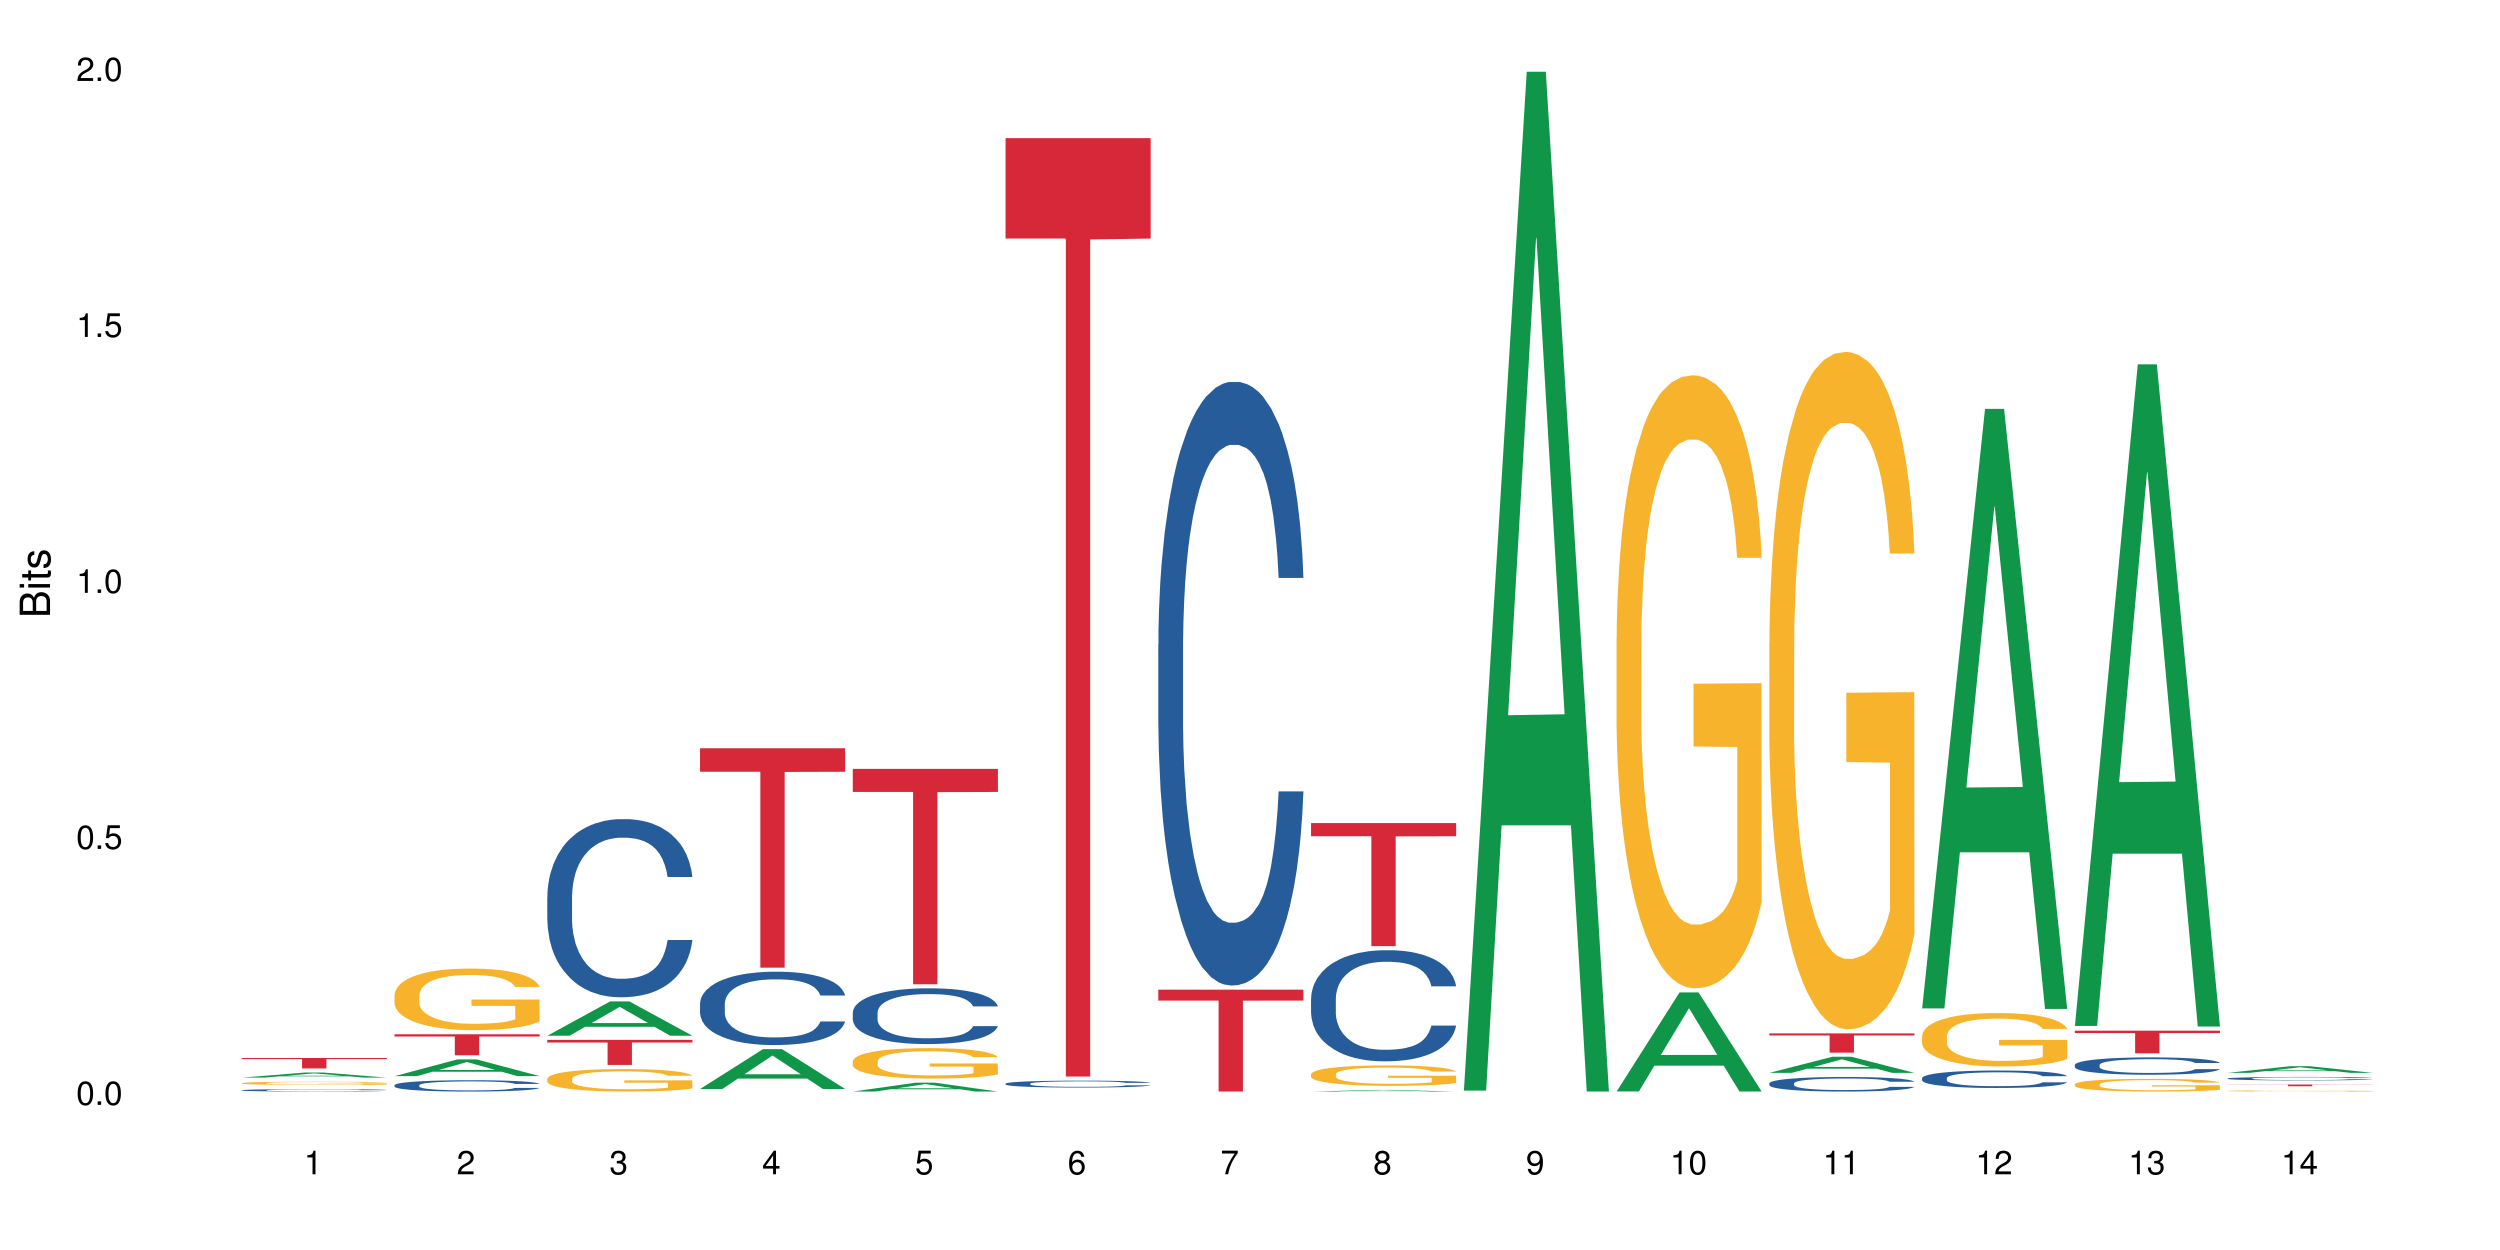 <?xml version="1.0" encoding="UTF-8"?>
<svg xmlns="http://www.w3.org/2000/svg" xmlns:xlink="http://www.w3.org/1999/xlink" width="720pt" height="360pt" viewBox="0 0 720 360" version="1.1">
<defs>
<g>
<symbol overflow="visible" id="glyph0-0">
<path style="stroke:none;" d=""/>
</symbol>
<symbol overflow="visible" id="glyph0-1">
<path style="stroke:none;" d="M 2.641 -6.797 C 2 -6.797 1.422 -6.531 1.078 -6.047 C 0.641 -5.453 0.406 -4.547 0.406 -3.297 C 0.406 -1 1.188 0.219 2.641 0.219 C 4.078 0.219 4.859 -1 4.859 -3.234 C 4.859 -4.562 4.656 -5.438 4.203 -6.047 C 3.844 -6.531 3.281 -6.797 2.641 -6.797 Z M 2.641 -6.047 C 3.547 -6.047 4 -5.125 4 -3.312 C 4 -1.375 3.562 -0.484 2.625 -0.484 C 1.734 -0.484 1.281 -1.422 1.281 -3.281 C 1.281 -5.141 1.734 -6.047 2.641 -6.047 Z M 2.641 -6.047 "/>
</symbol>
<symbol overflow="visible" id="glyph0-2">
<path style="stroke:none;" d="M 1.828 -1 L 0.828 -1 L 0.828 0 L 1.828 0 Z M 1.828 -1 "/>
</symbol>
<symbol overflow="visible" id="glyph0-3">
<path style="stroke:none;" d="M 4.562 -6.797 L 1.062 -6.797 L 0.547 -3.094 L 1.328 -3.094 C 1.719 -3.562 2.047 -3.734 2.578 -3.734 C 3.484 -3.734 4.062 -3.109 4.062 -2.094 C 4.062 -1.125 3.484 -0.531 2.578 -0.531 C 1.828 -0.531 1.375 -0.906 1.188 -1.672 L 0.328 -1.672 C 0.453 -1.109 0.547 -0.844 0.75 -0.594 C 1.125 -0.078 1.828 0.219 2.594 0.219 C 3.969 0.219 4.922 -0.781 4.922 -2.219 C 4.922 -3.562 4.031 -4.484 2.719 -4.484 C 2.25 -4.484 1.859 -4.359 1.469 -4.062 L 1.734 -5.969 L 4.562 -5.969 Z M 4.562 -6.797 "/>
</symbol>
<symbol overflow="visible" id="glyph0-4">
<path style="stroke:none;" d="M 2.484 -4.844 L 2.484 0 L 3.328 0 L 3.328 -6.797 L 2.766 -6.797 C 2.469 -5.75 2.281 -5.609 0.984 -5.453 L 0.984 -4.844 Z M 2.484 -4.844 "/>
</symbol>
<symbol overflow="visible" id="glyph0-5">
<path style="stroke:none;" d="M 4.859 -0.828 L 1.281 -0.828 C 1.359 -1.391 1.672 -1.75 2.5 -2.234 L 3.469 -2.75 C 4.406 -3.266 4.906 -3.969 4.906 -4.812 C 4.906 -5.375 4.672 -5.906 4.266 -6.266 C 3.859 -6.625 3.375 -6.797 2.719 -6.797 C 1.859 -6.797 1.219 -6.5 0.844 -5.922 C 0.609 -5.562 0.5 -5.125 0.484 -4.438 L 1.328 -4.438 C 1.359 -4.906 1.406 -5.188 1.531 -5.406 C 1.75 -5.812 2.188 -6.062 2.703 -6.062 C 3.469 -6.062 4.031 -5.516 4.031 -4.781 C 4.031 -4.25 3.719 -3.797 3.125 -3.438 L 2.234 -2.938 C 0.812 -2.141 0.406 -1.5 0.328 0 L 4.859 0 Z M 4.859 -0.828 "/>
</symbol>
<symbol overflow="visible" id="glyph0-6">
<path style="stroke:none;" d="M 2.125 -3.125 L 2.578 -3.125 C 3.516 -3.125 3.984 -2.703 3.984 -1.891 C 3.984 -1.031 3.469 -0.531 2.578 -0.531 C 1.656 -0.531 1.203 -0.984 1.156 -1.969 L 0.312 -1.969 C 0.344 -1.422 0.438 -1.078 0.609 -0.766 C 0.953 -0.109 1.625 0.219 2.547 0.219 C 3.953 0.219 4.859 -0.609 4.859 -1.906 C 4.859 -2.766 4.516 -3.25 3.703 -3.516 C 4.344 -3.766 4.656 -4.25 4.656 -4.938 C 4.656 -6.109 3.875 -6.797 2.578 -6.797 C 1.203 -6.797 0.484 -6.047 0.453 -4.609 L 1.297 -4.609 C 1.312 -5.016 1.344 -5.25 1.453 -5.453 C 1.641 -5.828 2.062 -6.062 2.594 -6.062 C 3.344 -6.062 3.797 -5.625 3.797 -4.906 C 3.797 -4.422 3.609 -4.141 3.25 -3.984 C 3.016 -3.891 2.719 -3.844 2.125 -3.844 Z M 2.125 -3.125 "/>
</symbol>
<symbol overflow="visible" id="glyph0-7">
<path style="stroke:none;" d="M 3.141 -1.625 L 3.141 0 L 3.984 0 L 3.984 -1.625 L 4.984 -1.625 L 4.984 -2.391 L 3.984 -2.391 L 3.984 -6.797 L 3.359 -6.797 L 0.266 -2.516 L 0.266 -1.625 Z M 3.141 -2.391 L 1 -2.391 L 3.141 -5.359 Z M 3.141 -2.391 "/>
</symbol>
<symbol overflow="visible" id="glyph0-8">
<path style="stroke:none;" d="M 4.781 -5.031 C 4.609 -6.141 3.891 -6.797 2.844 -6.797 C 2.094 -6.797 1.422 -6.438 1.031 -5.828 C 0.609 -5.172 0.406 -4.344 0.406 -3.094 C 0.406 -1.953 0.578 -1.234 0.984 -0.625 C 1.359 -0.078 1.953 0.219 2.703 0.219 C 3.984 0.219 4.922 -0.734 4.922 -2.078 C 4.922 -3.344 4.062 -4.234 2.844 -4.234 C 2.172 -4.234 1.641 -3.969 1.281 -3.469 C 1.281 -5.125 1.828 -6.047 2.797 -6.047 C 3.391 -6.047 3.797 -5.672 3.938 -5.031 Z M 2.734 -3.484 C 3.547 -3.484 4.062 -2.922 4.062 -2 C 4.062 -1.156 3.484 -0.531 2.703 -0.531 C 1.922 -0.531 1.328 -1.188 1.328 -2.047 C 1.328 -2.891 1.906 -3.484 2.734 -3.484 Z M 2.734 -3.484 "/>
</symbol>
<symbol overflow="visible" id="glyph0-9">
<path style="stroke:none;" d="M 4.984 -6.797 L 0.438 -6.797 L 0.438 -5.969 L 4.109 -5.969 C 2.5 -3.656 1.828 -2.234 1.328 0 L 2.219 0 C 2.594 -2.172 3.453 -4.047 4.984 -6.094 Z M 4.984 -6.797 "/>
</symbol>
<symbol overflow="visible" id="glyph0-10">
<path style="stroke:none;" d="M 3.75 -3.578 C 4.453 -4 4.688 -4.344 4.688 -4.984 C 4.688 -6.047 3.844 -6.797 2.641 -6.797 C 1.438 -6.797 0.594 -6.047 0.594 -4.984 C 0.594 -4.359 0.828 -4.016 1.516 -3.578 C 0.734 -3.203 0.359 -2.641 0.359 -1.891 C 0.359 -0.641 1.297 0.219 2.641 0.219 C 3.984 0.219 4.922 -0.641 4.922 -1.875 C 4.922 -2.641 4.531 -3.203 3.75 -3.578 Z M 2.641 -6.047 C 3.359 -6.047 3.812 -5.625 3.812 -4.969 C 3.812 -4.344 3.344 -3.922 2.641 -3.922 C 1.922 -3.922 1.453 -4.344 1.453 -4.984 C 1.453 -5.625 1.922 -6.047 2.641 -6.047 Z M 2.641 -3.203 C 3.484 -3.203 4.062 -2.672 4.062 -1.875 C 4.062 -1.062 3.484 -0.531 2.625 -0.531 C 1.797 -0.531 1.219 -1.078 1.219 -1.875 C 1.219 -2.672 1.797 -3.203 2.641 -3.203 Z M 2.641 -3.203 "/>
</symbol>
<symbol overflow="visible" id="glyph0-11">
<path style="stroke:none;" d="M 0.516 -1.547 C 0.672 -0.438 1.406 0.219 2.438 0.219 C 3.188 0.219 3.859 -0.141 4.266 -0.75 C 4.688 -1.406 4.891 -2.25 4.891 -3.484 C 4.891 -4.625 4.703 -5.359 4.312 -5.953 C 3.938 -6.5 3.344 -6.797 2.594 -6.797 C 1.297 -6.797 0.359 -5.844 0.359 -4.516 C 0.359 -3.25 1.234 -2.344 2.453 -2.344 C 3.094 -2.344 3.562 -2.578 4.016 -3.109 C 4 -1.453 3.469 -0.531 2.5 -0.531 C 1.906 -0.531 1.484 -0.906 1.359 -1.547 Z M 2.578 -6.062 C 3.375 -6.062 3.969 -5.406 3.969 -4.531 C 3.969 -3.688 3.375 -3.094 2.547 -3.094 C 1.734 -3.094 1.234 -3.672 1.234 -4.578 C 1.234 -5.438 1.797 -6.062 2.578 -6.062 Z M 2.578 -6.062 "/>
</symbol>
<symbol overflow="visible" id="glyph1-0">
<path style="stroke:none;" d=""/>
</symbol>
<symbol overflow="visible" id="glyph1-1">
<path style="stroke:none;" d="M 0 -0.953 L 0 -4.891 C 0 -5.719 -0.234 -6.344 -0.734 -6.797 C -1.188 -7.234 -1.812 -7.469 -2.5 -7.469 C -3.547 -7.469 -4.188 -7 -4.625 -5.875 C -4.984 -6.672 -5.641 -7.094 -6.531 -7.094 C -7.156 -7.094 -7.734 -6.859 -8.141 -6.391 C -8.562 -5.938 -8.75 -5.344 -8.75 -4.5 L -8.75 -0.953 Z M -4.984 -2.062 L -7.766 -2.062 L -7.766 -4.219 C -7.766 -4.844 -7.688 -5.203 -7.453 -5.5 C -7.219 -5.812 -6.859 -5.969 -6.375 -5.969 C -5.906 -5.969 -5.531 -5.812 -5.297 -5.5 C -5.062 -5.203 -4.984 -4.844 -4.984 -4.219 Z M -0.984 -2.062 L -4 -2.062 L -4 -4.781 C -4 -5.328 -3.859 -5.688 -3.578 -5.953 C -3.297 -6.219 -2.922 -6.359 -2.484 -6.359 C -2.062 -6.359 -1.688 -6.219 -1.406 -5.953 C -1.109 -5.688 -0.984 -5.328 -0.984 -4.781 Z M -0.984 -2.062 "/>
</symbol>
<symbol overflow="visible" id="glyph1-2">
<path style="stroke:none;" d="M -6.281 -1.797 L -6.281 -0.797 L 0 -0.797 L 0 -1.797 Z M -8.75 -1.797 L -8.75 -0.797 L -7.484 -0.797 L -7.484 -1.797 Z M -8.75 -1.797 "/>
</symbol>
<symbol overflow="visible" id="glyph1-3">
<path style="stroke:none;" d="M -6.281 -3.047 L -6.281 -2.016 L -8.016 -2.016 L -8.016 -1.016 L -6.281 -1.016 L -6.281 -0.172 L -5.469 -0.172 L -5.469 -1.016 L -0.719 -1.016 C -0.078 -1.016 0.281 -1.453 0.281 -2.234 C 0.281 -2.469 0.25 -2.719 0.188 -3.047 L -0.641 -3.047 C -0.609 -2.922 -0.594 -2.766 -0.594 -2.562 C -0.594 -2.141 -0.719 -2.016 -1.156 -2.016 L -5.469 -2.016 L -5.469 -3.047 Z M -6.281 -3.047 "/>
</symbol>
<symbol overflow="visible" id="glyph1-4">
<path style="stroke:none;" d="M -4.531 -5.25 C -5.766 -5.25 -6.469 -4.422 -6.469 -2.969 C -6.469 -1.516 -5.719 -0.562 -4.547 -0.562 C -3.562 -0.562 -3.094 -1.062 -2.734 -2.562 L -2.516 -3.484 C -2.344 -4.188 -2.094 -4.469 -1.625 -4.469 C -1.047 -4.469 -0.641 -3.875 -0.641 -3 C -0.641 -2.453 -0.797 -2 -1.062 -1.75 C -1.25 -1.594 -1.422 -1.531 -1.875 -1.469 L -1.875 -0.406 C -0.422 -0.453 0.281 -1.266 0.281 -2.922 C 0.281 -4.5 -0.5 -5.516 -1.719 -5.516 C -2.656 -5.516 -3.172 -4.984 -3.469 -3.734 L -3.703 -2.766 C -3.891 -1.953 -4.156 -1.609 -4.594 -1.609 C -5.172 -1.609 -5.547 -2.125 -5.547 -2.938 C -5.547 -3.75 -5.203 -4.172 -4.531 -4.203 Z M -4.531 -5.25 "/>
</symbol>
</g>
</defs>
<g id="surface72073">
<rect x="0" y="0" width="720" height="360" style="fill:rgb(100%,100%,100%);fill-opacity:1;stroke:none;"/>
<path style=" stroke:none;fill-rule:nonzero;fill:rgb(6.275%,58.824%,28.235%);fill-opacity:1;" d="M 69.629 310.355 L 69.676 310.355 L 87.758 308.895 L 93.25 308.895 L 111.422 310.355 L 105.039 310.355 L 100.484 309.977 L 80.523 309.977 L 76.059 310.355 L 69.629 310.355 L 82.445 309.816 L 98.652 309.816 L 90.57 309.133 L 90.48 309.133 L 90.391 309.137 L 82.398 309.816 L 82.445 309.816 Z M 69.629 310.355 "/>
<path style=" stroke:none;fill-rule:nonzero;fill:rgb(14.51%,36.078%,60%);fill-opacity:1;" d="M 69.629 313.973 L 69.68 313.973 L 69.68 313.957 L 69.832 313.934 L 70.191 313.902 L 70.547 313.883 L 71.465 313.844 L 72.738 313.809 L 74.062 313.777 L 75.031 313.762 L 75.898 313.75 L 77.887 313.727 L 79.16 313.715 L 80.535 313.703 L 82.219 313.691 L 83.441 313.684 L 86.195 313.676 L 88.234 313.668 L 93.227 313.668 L 95.266 313.672 L 96.746 313.672 L 98.375 313.68 L 99.75 313.684 L 102.148 313.699 L 104.289 313.715 L 105.258 313.727 L 106.785 313.746 L 107.957 313.766 L 108.773 313.781 L 109.691 313.809 L 110.504 313.836 L 111.117 313.867 L 111.422 313.895 L 104.289 313.895 L 103.93 313.871 L 103.523 313.852 L 102.758 313.824 L 101.992 313.805 L 100.922 313.785 L 99.957 313.773 L 98.629 313.762 L 97.457 313.754 L 96.234 313.75 L 95.062 313.746 L 92.82 313.742 L 89.254 313.742 L 87.266 313.746 L 86.195 313.754 L 84.664 313.762 L 83.594 313.77 L 82.32 313.781 L 81.453 313.793 L 80.383 313.809 L 79.617 313.824 L 78.754 313.848 L 78.242 313.863 L 77.785 313.879 L 77.375 313.902 L 77.07 313.922 L 76.867 313.949 L 76.766 313.969 L 76.766 314.07 L 76.867 314.094 L 77.121 314.121 L 77.785 314.16 L 78.754 314.195 L 79.875 314.219 L 80.945 314.238 L 81.555 314.25 L 82.371 314.258 L 83.645 314.273 L 85.48 314.285 L 86.551 314.289 L 88.184 314.293 L 89.863 314.297 L 92.105 314.297 L 94.094 314.293 L 95.418 314.293 L 96.797 314.285 L 98.68 314.277 L 99.852 314.266 L 100.871 314.254 L 101.637 314.242 L 102.148 314.23 L 102.91 314.211 L 103.523 314.188 L 103.98 314.168 L 104.289 314.145 L 111.422 314.145 L 111.117 314.172 L 110.66 314.195 L 110.199 314.215 L 109.484 314.238 L 108.672 314.258 L 107.5 314.277 L 106.531 314.293 L 105.258 314.309 L 104.082 314.32 L 102.809 314.332 L 100.922 314.344 L 99.699 314.352 L 98.375 314.359 L 96.797 314.363 L 94.809 314.367 L 92.668 314.371 L 88.539 314.371 L 86.957 314.367 L 84.867 314.359 L 82.27 314.348 L 80.383 314.336 L 78.906 314.324 L 77.633 314.312 L 76.203 314.293 L 74.371 314.266 L 73.25 314.246 L 72.484 314.227 L 71.617 314.203 L 71.004 314.18 L 70.293 314.145 L 69.781 314.098 L 69.629 314.062 Z M 69.629 313.973 "/>
<path style=" stroke:none;fill-rule:nonzero;fill:rgb(96.863%,70.196%,16.863%);fill-opacity:1;" d="M 69.629 311.945 L 69.68 311.941 L 69.68 311.926 L 69.883 311.887 L 70.395 311.832 L 71.055 311.789 L 71.77 311.754 L 72.23 311.734 L 72.992 311.711 L 73.656 311.691 L 75.336 311.652 L 77.477 311.613 L 78.652 311.598 L 79.977 311.586 L 81.863 311.566 L 82.727 311.562 L 85.379 311.547 L 88.387 311.539 L 91.699 311.535 L 93.227 311.535 L 95.316 311.539 L 98.172 311.551 L 99.801 311.559 L 101.078 311.566 L 102.402 311.578 L 104.031 311.598 L 105.562 311.617 L 106.785 311.637 L 108.008 311.664 L 109.027 311.691 L 109.895 311.723 L 110.66 311.758 L 111.117 311.789 L 111.422 311.82 L 104.34 311.82 L 103.93 311.789 L 103.473 311.766 L 102.707 311.738 L 101.941 311.715 L 101.18 311.699 L 99.75 311.676 L 98.527 311.664 L 97 311.652 L 95.52 311.645 L 93.84 311.637 L 90.117 311.637 L 87.672 311.641 L 86.246 311.648 L 85.227 311.656 L 83.797 311.668 L 82.934 311.68 L 82.422 311.688 L 80.895 311.715 L 79.875 311.738 L 79.312 311.754 L 78.602 311.781 L 78.09 311.805 L 77.531 311.84 L 77.223 311.863 L 76.816 311.926 L 76.766 312.082 L 76.918 312.113 L 77.223 312.148 L 77.633 312.18 L 78.242 312.215 L 78.855 312.238 L 79.926 312.273 L 80.844 312.297 L 81.555 312.309 L 82.934 312.332 L 83.492 312.34 L 84.816 312.355 L 86.195 312.371 L 87.875 312.379 L 89.148 312.387 L 91.188 312.391 L 93.789 312.391 L 96.848 312.383 L 98.781 312.379 L 100.109 312.371 L 100.977 312.363 L 102.047 312.355 L 102.809 312.348 L 103.523 312.336 L 104.391 312.32 L 104.391 312.113 L 91.801 312.113 L 91.801 312.016 L 111.371 312.016 L 111.422 312.355 L 110.352 312.379 L 109.027 312.402 L 107.754 312.418 L 106.43 312.434 L 104.543 312.449 L 103.012 312.461 L 100.668 312.473 L 98.527 312.48 L 96.285 312.484 L 94.297 312.488 L 89.863 312.488 L 87.621 312.48 L 85.836 312.473 L 84.207 312.465 L 82.574 312.453 L 80.535 312.438 L 79.211 312.422 L 76.461 312.383 L 75.234 312.359 L 74.422 312.34 L 73.605 312.32 L 72.738 312.293 L 71.922 312.262 L 71.312 312.234 L 70.75 312.207 L 70.344 312.176 L 69.934 312.137 L 69.73 312.105 L 69.629 312.078 Z M 69.629 311.945 "/>
<path style=" stroke:none;fill-rule:nonzero;fill:rgb(83.922%,15.686%,22.353%);fill-opacity:1;" d="M 69.629 304.711 L 111.422 304.711 L 111.422 305.031 L 94.004 305.035 L 94.004 307.715 L 86.996 307.715 L 86.996 305.039 L 86.895 305.031 L 69.629 305.031 Z M 69.629 304.711 "/>
<path style=" stroke:none;fill-rule:nonzero;fill:rgb(6.275%,58.824%,28.235%);fill-opacity:1;" d="M 113.621 309.926 L 113.668 309.922 L 131.75 305.098 L 137.242 305.098 L 155.418 309.93 L 149.031 309.93 L 144.477 308.668 L 124.52 308.668 L 120.051 309.926 L 113.621 309.926 L 126.438 308.148 L 142.645 308.141 L 134.562 305.887 L 134.477 305.883 L 134.387 305.898 L 126.395 308.141 L 126.438 308.148 Z M 113.621 309.926 "/>
<path style=" stroke:none;fill-rule:nonzero;fill:rgb(14.51%,36.078%,60%);fill-opacity:1;" d="M 113.621 312.527 L 113.672 312.523 L 113.672 312.453 L 113.828 312.34 L 114.184 312.199 L 114.539 312.098 L 115.457 311.922 L 116.73 311.754 L 118.059 311.621 L 119.023 311.543 L 119.891 311.484 L 121.879 311.375 L 123.152 311.316 L 124.531 311.266 L 126.211 311.215 L 127.434 311.188 L 130.188 311.141 L 132.227 311.117 L 133.805 311.109 L 137.223 311.109 L 139.258 311.121 L 140.738 311.137 L 142.367 311.16 L 143.746 311.188 L 146.141 311.254 L 148.281 311.336 L 149.25 311.383 L 150.777 311.477 L 151.949 311.566 L 152.766 311.645 L 153.684 311.754 L 154.5 311.887 L 155.109 312.039 L 155.418 312.168 L 148.281 312.168 L 147.926 312.047 L 147.516 311.957 L 146.75 311.832 L 145.988 311.746 L 144.918 311.66 L 143.949 311.605 L 142.625 311.547 L 141.453 311.512 L 140.227 311.484 L 139.055 311.469 L 136.812 311.449 L 134.215 311.449 L 133.246 311.453 L 131.258 311.48 L 130.188 311.5 L 128.66 311.543 L 127.59 311.582 L 126.312 311.641 L 125.449 311.691 L 124.379 311.77 L 123.613 311.836 L 122.746 311.934 L 122.234 312.008 L 121.777 312.094 L 121.371 312.191 L 121.062 312.297 L 120.859 312.406 L 120.758 312.512 L 120.758 312.977 L 120.859 313.082 L 121.113 313.207 L 121.777 313.391 L 122.746 313.547 L 123.867 313.672 L 124.938 313.762 L 125.551 313.805 L 126.363 313.852 L 127.641 313.91 L 129.473 313.973 L 130.543 313.996 L 132.176 314.02 L 133.855 314.031 L 136.098 314.031 L 138.086 314.02 L 139.414 314.004 L 140.789 313.98 L 142.676 313.93 L 143.848 313.883 L 144.867 313.824 L 145.629 313.77 L 146.141 313.723 L 146.906 313.629 L 147.516 313.527 L 147.977 313.422 L 148.281 313.32 L 155.418 313.32 L 155.109 313.441 L 154.652 313.559 L 154.191 313.645 L 153.48 313.746 L 152.664 313.84 L 151.492 313.945 L 150.523 314.012 L 149.25 314.086 L 148.078 314.145 L 146.805 314.195 L 144.918 314.254 L 143.695 314.285 L 142.367 314.312 L 140.789 314.336 L 138.801 314.355 L 136.66 314.367 L 134.672 314.371 L 132.531 314.363 L 130.953 314.352 L 128.863 314.324 L 126.262 314.273 L 124.379 314.215 L 122.898 314.16 L 121.625 314.098 L 120.199 314.02 L 118.363 313.887 L 117.242 313.785 L 116.477 313.703 L 115.609 313.586 L 115 313.48 L 114.285 313.316 L 113.777 313.105 L 113.621 312.941 Z M 113.621 312.527 "/>
<path style=" stroke:none;fill-rule:nonzero;fill:rgb(96.863%,70.196%,16.863%);fill-opacity:1;" d="M 113.621 286.547 L 113.672 286.527 L 113.672 286.207 L 113.879 285.477 L 114.387 284.473 L 115.051 283.645 L 115.762 283 L 116.223 282.66 L 116.988 282.172 L 117.648 281.816 L 119.332 281.086 L 121.473 280.406 L 122.645 280.117 L 123.969 279.84 L 125.855 279.531 L 126.723 279.418 L 129.371 279.16 L 132.379 279 L 135.691 278.949 L 137.223 278.965 L 139.312 279.031 L 142.164 279.211 L 143.797 279.371 L 145.07 279.531 L 146.395 279.742 L 148.027 280.066 L 149.555 280.457 L 150.777 280.844 L 152 281.332 L 153.02 281.848 L 153.887 282.414 L 154.652 283.098 L 155.109 283.664 L 155.418 284.23 L 148.332 284.23 L 147.926 283.664 L 147.465 283.227 L 146.699 282.691 L 145.938 282.301 L 145.172 281.996 L 143.746 281.574 L 142.523 281.312 L 140.992 281.086 L 139.516 280.941 L 137.832 280.844 L 136.812 280.812 L 134.113 280.812 L 131.664 280.926 L 130.238 281.055 L 129.219 281.184 L 127.793 281.43 L 126.926 281.621 L 126.414 281.75 L 124.887 282.254 L 123.867 282.707 L 123.305 283.016 L 122.594 283.5 L 122.082 283.938 L 121.523 284.586 L 121.219 285.07 L 120.809 286.172 L 120.758 289.086 L 120.91 289.703 L 121.219 290.367 L 121.625 290.949 L 122.234 291.566 L 122.848 292.035 L 123.918 292.668 L 124.836 293.086 L 125.551 293.363 L 126.926 293.801 L 127.484 293.945 L 128.812 294.238 L 130.188 294.465 L 131.871 294.66 L 133.145 294.758 L 135.184 294.836 L 137.781 294.836 L 140.84 294.738 L 142.777 294.609 L 144.102 294.48 L 144.969 294.367 L 146.039 294.188 L 146.805 294.027 L 147.516 293.848 L 148.383 293.574 L 148.383 289.703 L 135.793 289.688 L 135.793 287.875 L 155.367 287.855 L 155.418 294.188 L 154.348 294.625 L 153.02 295.047 L 151.746 295.371 L 150.422 295.648 L 148.535 295.953 L 147.008 296.148 L 144.664 296.375 L 142.523 296.52 L 140.277 296.617 L 138.293 296.668 L 135.945 296.684 L 133.855 296.652 L 131.613 296.555 L 129.832 296.426 L 128.199 296.262 L 126.57 296.051 L 124.531 295.711 L 123.203 295.438 L 121.828 295.098 L 120.453 294.691 L 119.23 294.254 L 118.414 293.914 L 117.598 293.523 L 116.73 293.039 L 115.918 292.488 L 115.305 291.988 L 114.742 291.418 L 114.336 290.887 L 113.93 290.156 L 113.727 289.574 L 113.621 289.07 Z M 113.621 286.547 "/>
<path style=" stroke:none;fill-rule:nonzero;fill:rgb(83.922%,15.686%,22.353%);fill-opacity:1;" d="M 113.621 297.863 L 155.418 297.863 L 155.418 298.512 L 138 298.516 L 138 303.918 L 130.988 303.918 L 130.988 298.523 L 130.887 298.512 L 113.621 298.512 Z M 113.621 297.863 "/>
<path style=" stroke:none;fill-rule:nonzero;fill:rgb(6.275%,58.824%,28.235%);fill-opacity:1;" d="M 157.617 298.285 L 157.66 298.277 L 175.746 288.398 L 181.238 288.398 L 199.41 298.297 L 193.023 298.297 L 188.469 295.711 L 168.512 295.711 L 164.047 298.285 L 157.617 298.285 L 170.43 294.645 L 186.641 294.633 L 178.559 290.016 L 178.469 290.004 L 178.379 290.035 L 170.387 294.633 L 170.43 294.645 Z M 157.617 298.285 "/>
<path style=" stroke:none;fill-rule:nonzero;fill:rgb(14.51%,36.078%,60%);fill-opacity:1;" d="M 157.617 258.242 L 157.668 258.195 L 157.668 257.07 L 157.82 255.289 L 158.176 253.039 L 158.535 251.492 L 159.449 248.727 L 160.727 246.055 L 162.051 243.988 L 163.02 242.77 L 163.887 241.832 L 165.871 240.098 L 167.148 239.207 L 168.523 238.41 L 170.207 237.613 L 171.43 237.145 L 174.18 236.395 L 176.219 236.066 L 177.801 235.926 L 181.215 235.926 L 183.254 236.113 L 184.73 236.348 L 186.363 236.723 L 187.738 237.145 L 190.133 238.176 L 192.273 239.488 L 193.242 240.238 L 194.773 241.691 L 195.945 243.098 L 196.758 244.316 L 197.676 246.055 L 198.492 248.164 L 199.105 250.555 L 199.41 252.57 L 192.273 252.57 L 191.918 250.695 L 191.512 249.242 L 190.746 247.32 L 189.98 245.961 L 188.91 244.598 L 187.941 243.707 L 186.617 242.816 L 185.445 242.254 L 184.223 241.832 L 183.051 241.551 L 180.805 241.27 L 178.207 241.27 L 177.238 241.363 L 175.25 241.738 L 174.18 242.066 L 172.652 242.723 L 171.582 243.332 L 170.309 244.27 L 169.441 245.07 L 168.371 246.289 L 167.605 247.367 L 166.738 248.914 L 166.23 250.086 L 165.77 251.398 L 165.363 252.945 L 165.059 254.586 L 164.855 256.32 L 164.75 258.008 L 164.75 265.277 L 164.855 266.965 L 165.109 268.934 L 165.77 271.793 L 166.738 274.277 L 167.859 276.246 L 168.93 277.652 L 169.543 278.309 L 170.359 279.059 L 171.633 279.996 L 173.469 280.938 L 174.539 281.312 L 176.168 281.688 L 177.852 281.875 L 180.094 281.875 L 182.082 281.688 L 183.406 281.453 L 184.781 281.078 L 186.668 280.281 L 187.84 279.527 L 188.859 278.637 L 189.625 277.746 L 190.133 276.996 L 190.898 275.543 L 191.512 273.949 L 191.969 272.309 L 192.273 270.715 L 199.41 270.715 L 199.105 272.59 L 198.645 274.418 L 198.188 275.777 L 197.473 277.418 L 196.656 278.871 L 195.484 280.516 L 194.516 281.594 L 193.242 282.766 L 192.07 283.656 L 190.797 284.453 L 188.91 285.391 L 187.688 285.859 L 186.363 286.281 L 184.781 286.656 L 182.793 286.984 L 180.652 287.172 L 178.664 287.219 L 176.523 287.125 L 174.945 286.938 L 172.855 286.516 L 170.258 285.672 L 168.371 284.781 L 166.891 283.891 L 165.617 282.953 L 164.191 281.688 L 162.355 279.621 L 161.234 278.027 L 160.469 276.715 L 159.605 274.887 L 158.992 273.246 L 158.277 270.621 L 157.77 267.293 L 157.617 264.715 Z M 157.617 258.242 "/>
<path style=" stroke:none;fill-rule:nonzero;fill:rgb(96.863%,70.196%,16.863%);fill-opacity:1;" d="M 157.617 310.664 L 157.668 310.66 L 157.668 310.539 L 157.871 310.273 L 158.379 309.906 L 159.043 309.605 L 159.758 309.367 L 160.215 309.242 L 160.98 309.066 L 161.641 308.934 L 163.324 308.668 L 165.465 308.422 L 166.637 308.312 L 167.961 308.215 L 169.848 308.102 L 170.715 308.059 L 173.363 307.965 L 176.371 307.906 L 179.684 307.887 L 181.215 307.895 L 183.305 307.918 L 186.156 307.98 L 187.789 308.043 L 189.062 308.102 L 190.387 308.176 L 192.02 308.297 L 193.547 308.438 L 194.773 308.582 L 195.996 308.758 L 197.016 308.949 L 197.879 309.156 L 198.645 309.402 L 199.105 309.609 L 199.41 309.816 L 192.324 309.816 L 191.918 309.609 L 191.457 309.449 L 190.695 309.254 L 189.93 309.113 L 189.164 309 L 187.738 308.848 L 186.516 308.754 L 184.984 308.668 L 183.508 308.617 L 181.824 308.582 L 180.805 308.57 L 178.105 308.57 L 175.66 308.609 L 174.23 308.656 L 173.211 308.703 L 171.785 308.793 L 170.918 308.863 L 170.41 308.91 L 168.879 309.094 L 167.859 309.262 L 167.301 309.375 L 166.586 309.551 L 166.078 309.711 L 165.516 309.949 L 165.211 310.125 L 164.801 310.527 L 164.75 311.594 L 164.906 311.82 L 165.211 312.062 L 165.617 312.273 L 166.23 312.5 L 166.84 312.672 L 167.91 312.902 L 168.828 313.055 L 169.543 313.156 L 170.918 313.316 L 171.48 313.371 L 172.805 313.477 L 174.18 313.559 L 175.863 313.629 L 177.137 313.668 L 179.176 313.695 L 181.773 313.695 L 184.832 313.66 L 186.77 313.613 L 188.094 313.566 L 188.961 313.523 L 190.031 313.457 L 190.797 313.398 L 191.512 313.336 L 192.375 313.234 L 192.375 311.82 L 179.789 311.812 L 179.789 311.148 L 199.359 311.145 L 199.41 313.457 L 198.34 313.617 L 197.016 313.773 L 195.738 313.891 L 194.414 313.992 L 192.527 314.105 L 191 314.176 L 188.656 314.258 L 186.516 314.312 L 184.273 314.348 L 182.285 314.363 L 179.941 314.371 L 177.852 314.359 L 175.609 314.324 L 173.824 314.277 L 172.191 314.215 L 170.562 314.141 L 168.523 314.016 L 167.199 313.914 L 165.82 313.789 L 164.445 313.641 L 163.223 313.484 L 162.406 313.359 L 161.59 313.215 L 160.727 313.039 L 159.91 312.836 L 159.297 312.652 L 158.738 312.445 L 158.328 312.25 L 157.922 311.984 L 157.719 311.773 L 157.617 311.59 Z M 157.617 310.664 "/>
<path style=" stroke:none;fill-rule:nonzero;fill:rgb(83.922%,15.686%,22.353%);fill-opacity:1;" d="M 157.617 299.477 L 199.41 299.477 L 199.41 300.25 L 181.992 300.258 L 181.992 306.707 L 174.984 306.707 L 174.984 300.262 L 174.883 300.25 L 157.617 300.25 Z M 157.617 299.477 "/>
<path style=" stroke:none;fill-rule:nonzero;fill:rgb(6.275%,58.824%,28.235%);fill-opacity:1;" d="M 201.609 313.629 L 201.652 313.617 L 219.738 302.152 L 225.23 302.152 L 243.402 313.637 L 237.02 313.637 L 232.465 310.641 L 212.504 310.641 L 208.039 313.629 L 201.609 313.629 L 214.426 309.398 L 230.633 309.391 L 222.551 304.031 L 222.461 304.02 L 222.371 304.051 L 214.379 309.391 L 214.426 309.398 Z M 201.609 313.629 "/>
<path style=" stroke:none;fill-rule:nonzero;fill:rgb(14.51%,36.078%,60%);fill-opacity:1;" d="M 201.609 289.047 L 201.66 289.027 L 201.66 288.566 L 201.812 287.832 L 202.172 286.906 L 202.527 286.27 L 203.445 285.129 L 204.719 284.031 L 206.043 283.18 L 207.012 282.68 L 207.879 282.293 L 209.867 281.578 L 211.141 281.211 L 212.516 280.883 L 214.199 280.555 L 215.422 280.363 L 218.176 280.055 L 220.211 279.918 L 221.793 279.863 L 225.207 279.863 L 227.246 279.938 L 228.723 280.035 L 230.355 280.191 L 231.73 280.363 L 234.129 280.789 L 236.27 281.328 L 237.234 281.637 L 238.766 282.234 L 239.938 282.812 L 240.754 283.316 L 241.672 284.031 L 242.484 284.898 L 243.098 285.883 L 243.402 286.711 L 236.27 286.711 L 235.91 285.941 L 235.504 285.344 L 234.738 284.551 L 233.973 283.992 L 232.902 283.434 L 231.934 283.066 L 230.609 282.699 L 229.438 282.469 L 228.215 282.293 L 227.043 282.176 L 224.801 282.062 L 222.199 282.062 L 221.23 282.102 L 219.246 282.254 L 218.176 282.391 L 216.645 282.66 L 215.574 282.91 L 214.301 283.297 L 213.434 283.625 L 212.363 284.125 L 211.598 284.57 L 210.734 285.207 L 210.223 285.691 L 209.766 286.23 L 209.355 286.867 L 209.051 287.543 L 208.848 288.258 L 208.746 288.953 L 208.746 291.941 L 208.848 292.637 L 209.102 293.449 L 209.766 294.625 L 210.734 295.648 L 211.855 296.457 L 212.926 297.039 L 213.535 297.309 L 214.352 297.617 L 215.625 298.004 L 217.461 298.387 L 218.531 298.543 L 220.16 298.695 L 221.844 298.773 L 224.086 298.773 L 226.074 298.695 L 227.398 298.602 L 228.777 298.445 L 230.66 298.117 L 231.832 297.809 L 232.852 297.441 L 233.617 297.074 L 234.129 296.766 L 234.891 296.168 L 235.504 295.512 L 235.961 294.836 L 236.27 294.18 L 243.402 294.18 L 243.098 294.953 L 242.641 295.707 L 242.18 296.266 L 241.465 296.941 L 240.652 297.539 L 239.48 298.215 L 238.512 298.66 L 237.234 299.141 L 236.062 299.508 L 234.789 299.836 L 232.902 300.223 L 231.68 300.414 L 230.355 300.59 L 228.777 300.742 L 226.789 300.879 L 224.648 300.953 L 222.66 300.973 L 220.52 300.938 L 218.938 300.859 L 216.848 300.684 L 214.25 300.336 L 212.363 299.973 L 210.887 299.605 L 209.613 299.219 L 208.184 298.695 L 206.348 297.848 L 205.227 297.191 L 204.465 296.652 L 203.598 295.898 L 202.984 295.223 L 202.273 294.145 L 201.762 292.773 L 201.609 291.711 Z M 201.609 289.047 "/>
<path style=" stroke:none;fill-rule:nonzero;fill:rgb(83.922%,15.686%,22.353%);fill-opacity:1;" d="M 201.609 215.496 L 243.402 215.496 L 243.402 222.262 L 225.984 222.32 L 225.984 278.684 L 218.977 278.684 L 218.977 222.379 L 218.875 222.262 L 201.609 222.262 Z M 201.609 215.496 "/>
<path style=" stroke:none;fill-rule:nonzero;fill:rgb(6.275%,58.824%,28.235%);fill-opacity:1;" d="M 245.602 314.367 L 245.648 314.367 L 263.73 311.809 L 269.223 311.809 L 287.398 314.371 L 281.012 314.371 L 276.457 313.703 L 256.496 313.703 L 252.031 314.367 L 245.602 314.367 L 258.418 313.426 L 274.625 313.422 L 266.543 312.227 L 266.457 312.227 L 266.367 312.234 L 258.375 313.422 L 258.418 313.426 Z M 245.602 314.367 "/>
<path style=" stroke:none;fill-rule:nonzero;fill:rgb(14.51%,36.078%,60%);fill-opacity:1;" d="M 245.602 291.621 L 245.652 291.605 L 245.652 291.254 L 245.809 290.699 L 246.164 289.992 L 246.52 289.508 L 247.438 288.645 L 248.711 287.809 L 250.035 287.164 L 251.004 286.781 L 251.871 286.488 L 253.859 285.945 L 255.133 285.668 L 256.512 285.418 L 258.191 285.168 L 259.414 285.02 L 262.168 284.785 L 264.207 284.684 L 265.785 284.641 L 269.199 284.641 L 271.238 284.699 L 272.719 284.77 L 274.348 284.887 L 275.727 285.02 L 278.121 285.344 L 280.262 285.754 L 281.23 285.988 L 282.758 286.445 L 283.93 286.883 L 284.746 287.266 L 285.664 287.809 L 286.48 288.469 L 287.09 289.215 L 287.398 289.848 L 280.262 289.848 L 279.906 289.262 L 279.496 288.805 L 278.73 288.203 L 277.969 287.777 L 276.898 287.352 L 275.93 287.074 L 274.605 286.797 L 273.43 286.621 L 272.207 286.488 L 271.035 286.398 L 268.793 286.312 L 266.195 286.312 L 265.227 286.34 L 263.238 286.457 L 262.168 286.562 L 260.637 286.766 L 259.566 286.957 L 258.293 287.25 L 257.426 287.5 L 256.355 287.883 L 255.594 288.219 L 254.727 288.703 L 254.215 289.07 L 253.758 289.48 L 253.352 289.965 L 253.043 290.477 L 252.84 291.02 L 252.738 291.547 L 252.738 293.82 L 252.84 294.352 L 253.094 294.965 L 253.758 295.859 L 254.727 296.637 L 255.848 297.254 L 256.918 297.695 L 257.531 297.898 L 258.344 298.133 L 259.617 298.43 L 261.453 298.723 L 262.523 298.84 L 264.156 298.957 L 265.836 299.016 L 268.078 299.016 L 270.066 298.957 L 271.395 298.883 L 272.77 298.766 L 274.656 298.516 L 275.828 298.281 L 276.848 298.004 L 277.609 297.723 L 278.121 297.488 L 278.887 297.035 L 279.496 296.535 L 279.957 296.023 L 280.262 295.523 L 287.398 295.523 L 287.09 296.109 L 286.633 296.684 L 286.172 297.109 L 285.461 297.621 L 284.645 298.074 L 283.473 298.59 L 282.504 298.926 L 281.23 299.293 L 280.059 299.574 L 278.781 299.82 L 276.898 300.113 L 275.676 300.262 L 274.348 300.395 L 272.77 300.512 L 270.781 300.613 L 268.641 300.672 L 266.652 300.688 L 264.512 300.656 L 262.934 300.598 L 260.844 300.469 L 258.242 300.203 L 256.355 299.926 L 254.879 299.645 L 253.605 299.352 L 252.18 298.957 L 250.344 298.312 L 249.223 297.812 L 248.457 297.402 L 247.59 296.828 L 246.98 296.316 L 246.266 295.496 L 245.754 294.453 L 245.602 293.645 Z M 245.602 291.621 "/>
<path style=" stroke:none;fill-rule:nonzero;fill:rgb(96.863%,70.196%,16.863%);fill-opacity:1;" d="M 245.602 305.621 L 245.652 305.613 L 245.652 305.453 L 245.859 305.094 L 246.367 304.594 L 247.031 304.188 L 247.742 303.867 L 248.203 303.699 L 248.965 303.461 L 249.629 303.281 L 251.312 302.922 L 253.453 302.586 L 254.625 302.441 L 255.949 302.309 L 257.836 302.156 L 258.703 302.098 L 261.352 301.973 L 264.359 301.891 L 267.672 301.867 L 269.199 301.875 L 271.289 301.906 L 274.145 301.996 L 275.777 302.074 L 277.051 302.156 L 278.375 302.258 L 280.008 302.418 L 281.535 302.609 L 282.758 302.805 L 283.98 303.043 L 285 303.301 L 285.867 303.578 L 286.633 303.914 L 287.09 304.195 L 287.398 304.477 L 280.312 304.477 L 279.906 304.195 L 279.445 303.98 L 278.68 303.715 L 277.918 303.523 L 277.152 303.371 L 275.727 303.164 L 274.5 303.035 L 272.973 302.922 L 271.496 302.852 L 269.812 302.805 L 268.793 302.785 L 266.094 302.785 L 263.645 302.844 L 262.219 302.906 L 261.199 302.973 L 259.773 303.09 L 258.906 303.188 L 258.395 303.25 L 256.867 303.5 L 255.848 303.723 L 255.285 303.875 L 254.574 304.117 L 254.062 304.332 L 253.504 304.652 L 253.195 304.891 L 252.789 305.438 L 252.738 306.875 L 252.891 307.18 L 253.195 307.508 L 253.605 307.797 L 254.215 308.102 L 254.828 308.332 L 255.898 308.645 L 256.816 308.852 L 257.531 308.988 L 258.906 309.207 L 259.465 309.277 L 260.793 309.422 L 262.168 309.535 L 263.848 309.629 L 265.125 309.676 L 267.164 309.719 L 269.762 309.719 L 272.82 309.668 L 274.758 309.605 L 276.082 309.543 L 276.949 309.484 L 278.02 309.398 L 278.781 309.316 L 279.496 309.23 L 280.363 309.094 L 280.363 307.18 L 267.773 307.172 L 267.773 306.277 L 287.344 306.27 L 287.398 309.398 L 286.328 309.613 L 285 309.82 L 283.727 309.98 L 282.402 310.117 L 280.516 310.27 L 278.988 310.367 L 276.641 310.477 L 274.5 310.551 L 272.258 310.598 L 270.27 310.621 L 267.926 310.629 L 265.836 310.613 L 263.594 310.566 L 261.812 310.5 L 260.18 310.422 L 258.547 310.316 L 256.512 310.148 L 255.184 310.012 L 253.809 309.844 L 252.434 309.645 L 251.211 309.43 L 250.395 309.262 L 249.578 309.07 L 248.711 308.828 L 247.895 308.559 L 247.285 308.309 L 246.723 308.027 L 246.316 307.766 L 245.91 307.406 L 245.703 307.117 L 245.602 306.867 Z M 245.602 305.621 "/>
<path style=" stroke:none;fill-rule:nonzero;fill:rgb(83.922%,15.686%,22.353%);fill-opacity:1;" d="M 245.602 221.438 L 287.398 221.438 L 287.398 228.078 L 269.977 228.137 L 269.977 283.461 L 262.969 283.461 L 262.969 228.195 L 262.867 228.078 L 245.602 228.078 Z M 245.602 221.438 "/>
<path style=" stroke:none;fill-rule:nonzero;fill:rgb(14.51%,36.078%,60%);fill-opacity:1;" d="M 289.598 312.09 L 289.648 312.09 L 289.648 312.047 L 289.801 311.977 L 290.156 311.887 L 290.516 311.828 L 291.43 311.719 L 292.707 311.617 L 294.031 311.535 L 295 311.488 L 295.867 311.453 L 297.852 311.387 L 299.129 311.352 L 300.504 311.32 L 302.184 311.289 L 303.41 311.27 L 306.16 311.242 L 308.199 311.23 L 309.781 311.223 L 313.195 311.223 L 315.234 311.23 L 316.711 311.238 L 318.344 311.254 L 319.719 311.27 L 322.113 311.312 L 324.254 311.363 L 325.223 311.391 L 326.75 311.449 L 327.926 311.504 L 328.738 311.551 L 329.656 311.617 L 330.473 311.699 L 331.086 311.793 L 331.391 311.871 L 324.254 311.871 L 323.898 311.797 L 323.488 311.742 L 322.727 311.668 L 321.961 311.613 L 320.891 311.559 L 319.922 311.527 L 318.598 311.492 L 317.426 311.469 L 316.203 311.453 L 315.027 311.441 L 312.785 311.43 L 310.188 311.43 L 309.219 311.434 L 307.23 311.449 L 306.16 311.461 L 304.633 311.488 L 303.562 311.512 L 302.289 311.547 L 301.422 311.578 L 300.352 311.625 L 299.586 311.668 L 298.719 311.727 L 298.211 311.773 L 297.75 311.824 L 297.344 311.883 L 297.039 311.949 L 296.832 312.016 L 296.73 312.082 L 296.73 312.363 L 296.832 312.43 L 297.09 312.508 L 297.75 312.617 L 298.719 312.715 L 299.84 312.789 L 300.91 312.844 L 301.523 312.871 L 302.34 312.898 L 303.613 312.938 L 305.449 312.973 L 306.52 312.988 L 308.148 313 L 309.832 313.008 L 312.074 313.008 L 314.062 313 L 315.387 312.992 L 316.762 312.977 L 318.648 312.945 L 319.82 312.918 L 320.84 312.883 L 321.605 312.848 L 322.113 312.82 L 322.879 312.762 L 323.488 312.699 L 323.949 312.637 L 324.254 312.574 L 331.391 312.574 L 331.086 312.648 L 330.625 312.719 L 330.168 312.773 L 329.453 312.836 L 328.637 312.891 L 327.465 312.957 L 326.496 313 L 325.223 313.043 L 324.051 313.078 L 322.777 313.109 L 320.891 313.145 L 319.668 313.164 L 318.344 313.18 L 316.762 313.195 L 314.773 313.207 L 312.633 313.215 L 308.504 313.215 L 306.926 313.207 L 304.836 313.191 L 302.234 313.156 L 300.352 313.121 L 298.871 313.086 L 297.598 313.051 L 296.172 313 L 294.336 312.922 L 293.215 312.859 L 292.449 312.809 L 291.586 312.738 L 290.973 312.672 L 290.258 312.57 L 289.75 312.441 L 289.598 312.344 Z M 289.598 312.09 "/>
<path style=" stroke:none;fill-rule:nonzero;fill:rgb(83.922%,15.686%,22.353%);fill-opacity:1;" d="M 289.598 39.777 L 331.391 39.777 L 331.391 68.707 L 313.973 68.961 L 313.973 310.043 L 306.965 310.043 L 306.965 69.215 L 306.863 68.707 L 289.598 68.707 Z M 289.598 39.777 "/>
<path style=" stroke:none;fill-rule:nonzero;fill:rgb(14.51%,36.078%,60%);fill-opacity:1;" d="M 333.59 185.66 L 333.641 185.504 L 333.641 181.691 L 333.793 175.652 L 334.148 168.027 L 334.508 162.785 L 335.426 153.41 L 336.699 144.355 L 338.023 137.363 L 338.992 133.234 L 339.859 130.055 L 341.848 124.176 L 343.121 121.16 L 344.496 118.457 L 346.18 115.758 L 347.402 114.168 L 350.152 111.625 L 352.191 110.516 L 353.773 110.039 L 357.188 110.039 L 359.227 110.672 L 360.703 111.469 L 362.336 112.738 L 363.711 114.168 L 366.105 117.664 L 368.246 122.113 L 369.215 124.652 L 370.746 129.578 L 371.918 134.344 L 372.734 138.477 L 373.652 144.355 L 374.465 151.504 L 375.078 159.605 L 375.383 166.438 L 368.246 166.438 L 367.891 160.082 L 367.484 155.156 L 366.719 148.645 L 365.953 144.035 L 364.883 139.43 L 363.914 136.41 L 362.59 133.391 L 361.418 131.484 L 360.195 130.055 L 359.023 129.102 L 356.781 128.148 L 354.18 128.148 L 353.211 128.469 L 351.223 129.738 L 350.152 130.852 L 348.625 133.074 L 347.555 135.141 L 346.281 138.316 L 345.414 141.02 L 344.344 145.148 L 343.578 148.805 L 342.715 154.047 L 342.203 158.016 L 341.746 162.465 L 341.336 167.707 L 341.031 173.27 L 340.828 179.148 L 340.727 184.867 L 340.727 209.492 L 340.828 215.211 L 341.082 221.883 L 341.746 231.574 L 342.715 239.996 L 343.836 246.668 L 344.906 251.434 L 345.516 253.66 L 346.332 256.199 L 347.605 259.379 L 349.441 262.555 L 350.512 263.828 L 352.141 265.098 L 353.824 265.734 L 356.066 265.734 L 358.055 265.098 L 359.379 264.305 L 360.754 263.031 L 362.641 260.332 L 363.812 257.789 L 364.832 254.77 L 365.598 251.754 L 366.105 249.211 L 366.871 244.285 L 367.484 238.883 L 367.941 233.324 L 368.246 227.922 L 375.383 227.922 L 375.078 234.277 L 374.617 240.473 L 374.16 245.078 L 373.445 250.641 L 372.633 255.566 L 371.457 261.125 L 370.492 264.781 L 369.215 268.75 L 368.043 271.77 L 366.77 274.473 L 364.883 277.648 L 363.66 279.238 L 362.336 280.668 L 360.754 281.938 L 358.77 283.051 L 356.629 283.688 L 354.641 283.844 L 352.5 283.527 L 350.918 282.891 L 348.828 281.461 L 346.23 278.602 L 344.344 275.582 L 342.867 272.566 L 341.59 269.387 L 340.164 265.098 L 338.328 258.105 L 337.207 252.707 L 336.445 248.258 L 335.578 242.062 L 334.965 236.5 L 334.254 227.605 L 333.742 216.324 L 333.59 207.586 Z M 333.59 185.66 "/>
<path style=" stroke:none;fill-rule:nonzero;fill:rgb(83.922%,15.686%,22.353%);fill-opacity:1;" d="M 333.59 285.023 L 375.383 285.023 L 375.383 288.164 L 357.965 288.191 L 357.965 314.371 L 350.957 314.371 L 350.957 288.223 L 350.855 288.164 L 333.59 288.164 Z M 333.59 285.023 "/>
<path style=" stroke:none;fill-rule:nonzero;fill:rgb(6.275%,58.824%,28.235%);fill-opacity:1;" d="M 377.582 314.371 L 377.629 314.371 L 395.711 313.906 L 401.203 313.906 L 419.375 314.371 L 412.992 314.371 L 408.438 314.25 L 388.477 314.25 L 384.012 314.371 L 377.582 314.371 L 390.398 314.199 L 406.605 314.199 L 398.523 313.984 L 398.348 313.984 L 390.352 314.199 L 390.398 314.199 Z M 377.582 314.371 "/>
<path style=" stroke:none;fill-rule:nonzero;fill:rgb(14.51%,36.078%,60%);fill-opacity:1;" d="M 377.582 287.594 L 377.633 287.562 L 377.633 286.863 L 377.785 285.75 L 378.145 284.348 L 378.5 283.383 L 379.418 281.656 L 380.691 279.988 L 382.016 278.703 L 382.984 277.941 L 383.852 277.355 L 385.84 276.273 L 387.113 275.719 L 388.488 275.223 L 390.172 274.727 L 391.395 274.434 L 394.148 273.965 L 396.188 273.762 L 397.766 273.672 L 401.18 273.672 L 403.219 273.789 L 404.699 273.934 L 406.328 274.168 L 407.703 274.434 L 410.102 275.074 L 412.242 275.895 L 413.211 276.363 L 414.738 277.27 L 415.91 278.148 L 416.727 278.906 L 417.645 279.988 L 418.461 281.305 L 419.07 282.797 L 419.375 284.055 L 412.242 284.055 L 411.883 282.883 L 411.477 281.977 L 410.711 280.777 L 409.949 279.93 L 408.879 279.082 L 407.91 278.527 L 406.582 277.973 L 405.41 277.621 L 404.188 277.355 L 403.016 277.18 L 400.773 277.008 L 398.176 277.008 L 397.207 277.066 L 395.219 277.297 L 394.148 277.504 L 392.617 277.914 L 391.547 278.293 L 390.273 278.879 L 389.406 279.375 L 388.336 280.137 L 387.574 280.809 L 386.707 281.773 L 386.195 282.504 L 385.738 283.324 L 385.332 284.289 L 385.023 285.312 L 384.82 286.395 L 384.719 287.445 L 384.719 291.98 L 384.82 293.031 L 385.074 294.262 L 385.738 296.043 L 386.707 297.594 L 387.828 298.824 L 388.898 299.699 L 389.508 300.109 L 390.324 300.578 L 391.598 301.164 L 393.434 301.746 L 394.504 301.98 L 396.137 302.215 L 397.816 302.332 L 400.059 302.332 L 402.047 302.215 L 403.371 302.07 L 404.75 301.836 L 406.633 301.34 L 407.809 300.871 L 408.828 300.316 L 409.59 299.758 L 410.102 299.293 L 410.863 298.383 L 411.477 297.391 L 411.934 296.367 L 412.242 295.371 L 419.375 295.371 L 419.07 296.543 L 418.613 297.684 L 418.152 298.531 L 417.441 299.555 L 416.625 300.461 L 415.453 301.484 L 414.484 302.156 L 413.211 302.887 L 412.039 303.445 L 410.762 303.941 L 408.879 304.527 L 407.652 304.82 L 406.328 305.082 L 404.75 305.316 L 402.762 305.52 L 400.621 305.637 L 398.633 305.668 L 396.492 305.609 L 394.914 305.492 L 392.824 305.227 L 390.223 304.703 L 388.336 304.145 L 386.859 303.59 L 385.586 303.004 L 384.156 302.215 L 382.324 300.93 L 381.203 299.934 L 380.438 299.117 L 379.57 297.977 L 378.961 296.953 L 378.246 295.312 L 377.734 293.238 L 377.582 291.629 Z M 377.582 287.594 "/>
<path style=" stroke:none;fill-rule:nonzero;fill:rgb(96.863%,70.196%,16.863%);fill-opacity:1;" d="M 377.582 309.367 L 377.633 309.359 L 377.633 309.254 L 377.836 309.012 L 378.348 308.68 L 379.012 308.402 L 379.723 308.188 L 380.184 308.078 L 380.945 307.914 L 381.609 307.797 L 383.293 307.555 L 385.434 307.328 L 386.605 307.234 L 387.93 307.141 L 389.816 307.039 L 390.684 307 L 393.332 306.914 L 396.34 306.863 L 399.652 306.848 L 401.18 306.852 L 403.27 306.871 L 406.125 306.934 L 407.758 306.984 L 409.031 307.039 L 410.355 307.109 L 411.988 307.215 L 413.516 307.348 L 414.738 307.477 L 415.961 307.637 L 416.98 307.809 L 417.848 307.996 L 418.613 308.223 L 419.07 308.41 L 419.375 308.598 L 412.293 308.598 L 411.883 308.41 L 411.426 308.266 L 410.66 308.086 L 409.898 307.957 L 409.133 307.855 L 407.703 307.715 L 406.48 307.629 L 404.953 307.555 L 403.477 307.508 L 401.793 307.477 L 400.773 307.465 L 398.07 307.465 L 395.625 307.5 L 394.199 307.543 L 393.18 307.586 L 391.754 307.668 L 390.887 307.734 L 390.375 307.777 L 388.848 307.941 L 387.828 308.094 L 387.266 308.195 L 386.555 308.355 L 386.043 308.5 L 385.484 308.715 L 385.176 308.875 L 384.77 309.242 L 384.719 310.207 L 384.871 310.414 L 385.176 310.633 L 385.586 310.828 L 386.195 311.031 L 386.809 311.188 L 387.879 311.395 L 388.797 311.535 L 389.508 311.629 L 390.887 311.773 L 391.445 311.82 L 392.77 311.918 L 394.148 311.992 L 395.828 312.059 L 397.105 312.09 L 399.141 312.117 L 401.742 312.117 L 404.801 312.082 L 406.738 312.039 L 408.062 311.996 L 408.93 311.961 L 410 311.902 L 410.762 311.848 L 411.477 311.789 L 412.344 311.695 L 412.344 310.414 L 399.754 310.406 L 399.754 309.805 L 419.324 309.801 L 419.375 311.902 L 418.305 312.047 L 416.98 312.188 L 415.707 312.293 L 414.383 312.383 L 412.496 312.488 L 410.969 312.551 L 408.621 312.625 L 406.48 312.676 L 404.238 312.707 L 402.25 312.723 L 399.906 312.727 L 397.816 312.719 L 395.574 312.684 L 393.789 312.641 L 392.16 312.59 L 390.527 312.52 L 388.488 312.406 L 387.164 312.316 L 385.789 312.203 L 384.414 312.066 L 383.191 311.922 L 382.375 311.809 L 381.559 311.68 L 380.691 311.52 L 379.875 311.336 L 379.266 311.172 L 378.703 310.984 L 378.297 310.805 L 377.891 310.562 L 377.684 310.371 L 377.582 310.203 Z M 377.582 309.367 "/>
<path style=" stroke:none;fill-rule:nonzero;fill:rgb(83.922%,15.686%,22.353%);fill-opacity:1;" d="M 377.582 237.051 L 419.375 237.051 L 419.375 240.844 L 401.957 240.875 L 401.957 272.492 L 394.949 272.492 L 394.949 240.91 L 394.848 240.844 L 377.582 240.844 Z M 377.582 237.051 "/>
<path style=" stroke:none;fill-rule:nonzero;fill:rgb(6.275%,58.824%,28.235%);fill-opacity:1;" d="M 421.578 314.094 L 421.621 313.82 L 439.703 20.664 L 445.195 20.664 L 463.371 314.371 L 456.984 314.371 L 452.43 237.703 L 432.473 237.703 L 428.008 314.094 L 421.578 314.094 L 434.391 205.988 L 450.602 205.711 L 442.52 68.648 L 442.43 68.375 L 442.34 69.199 L 434.348 205.711 L 434.391 205.988 Z M 421.578 314.094 "/>
<path style=" stroke:none;fill-rule:nonzero;fill:rgb(6.275%,58.824%,28.235%);fill-opacity:1;" d="M 465.57 314.344 L 465.613 314.316 L 483.699 285.816 L 489.191 285.816 L 507.363 314.371 L 500.977 314.371 L 496.426 306.918 L 476.465 306.918 L 472 314.344 L 465.57 314.344 L 478.383 303.836 L 494.594 303.809 L 486.512 290.484 L 486.422 290.457 L 486.332 290.535 L 478.34 303.809 L 478.383 303.836 Z M 465.57 314.344 "/>
<path style=" stroke:none;fill-rule:nonzero;fill:rgb(96.863%,70.196%,16.863%);fill-opacity:1;" d="M 465.57 183.695 L 465.621 183.535 L 465.621 180.312 L 465.824 173.055 L 466.336 163.059 L 466.996 154.832 L 467.711 148.383 L 468.168 144.996 L 468.934 140.16 L 469.598 136.613 L 471.277 129.355 L 473.418 122.586 L 474.59 119.684 L 475.918 116.941 L 477.801 113.875 L 478.668 112.75 L 481.32 110.168 L 484.324 108.555 L 487.641 108.07 L 489.168 108.234 L 491.258 108.879 L 494.113 110.652 L 495.742 112.266 L 497.016 113.875 L 498.344 115.973 L 499.973 119.199 L 501.504 123.066 L 502.727 126.938 L 503.949 131.777 L 504.969 136.934 L 505.836 142.578 L 506.598 149.352 L 507.059 154.996 L 507.363 160.641 L 500.277 160.641 L 499.871 154.996 L 499.414 150.641 L 498.648 145.32 L 497.883 141.449 L 497.117 138.387 L 495.691 134.195 L 494.469 131.613 L 492.941 129.355 L 491.461 127.906 L 489.781 126.938 L 488.762 126.617 L 486.059 126.617 L 483.613 127.746 L 482.184 129.035 L 481.164 130.324 L 479.738 132.742 L 478.871 134.68 L 478.363 135.969 L 476.832 140.965 L 475.812 145.48 L 475.254 148.547 L 474.539 153.383 L 474.031 157.734 L 473.469 164.188 L 473.164 169.023 L 472.758 179.988 L 472.707 209.012 L 472.859 215.141 L 473.164 221.75 L 473.57 227.555 L 474.184 233.684 L 474.797 238.359 L 475.867 244.648 L 476.781 248.84 L 477.496 251.582 L 478.871 255.938 L 479.434 257.387 L 480.758 260.289 L 482.133 262.547 L 483.816 264.48 L 485.09 265.449 L 487.129 266.254 L 489.73 266.254 L 492.785 265.289 L 494.723 264 L 496.047 262.707 L 496.914 261.578 L 497.984 259.805 L 498.75 258.191 L 499.465 256.418 L 500.328 253.68 L 500.328 215.141 L 487.742 214.98 L 487.742 196.918 L 507.312 196.758 L 507.363 259.805 L 506.293 264.16 L 504.969 268.352 L 503.695 271.578 L 502.367 274.316 L 500.484 277.383 L 498.953 279.316 L 496.609 281.574 L 494.469 283.027 L 492.227 283.992 L 490.238 284.477 L 487.895 284.637 L 485.805 284.316 L 483.562 283.348 L 481.777 282.059 L 480.148 280.445 L 478.516 278.348 L 476.477 274.965 L 475.152 272.223 L 473.777 268.836 L 472.398 264.805 L 471.176 260.449 L 470.359 257.066 L 469.547 253.195 L 468.68 248.355 L 467.863 242.875 L 467.25 237.875 L 466.691 232.234 L 466.285 226.91 L 465.875 219.656 L 465.672 213.852 L 465.57 208.852 Z M 465.57 183.695 "/>
<path style=" stroke:none;fill-rule:nonzero;fill:rgb(6.275%,58.824%,28.235%);fill-opacity:1;" d="M 509.562 308.988 L 509.609 308.984 L 527.691 304.348 L 533.184 304.348 L 551.355 308.992 L 544.973 308.992 L 540.418 307.781 L 520.457 307.781 L 515.992 308.988 L 509.562 308.988 L 522.379 307.277 L 538.586 307.273 L 530.504 305.105 L 530.414 305.102 L 530.324 305.113 L 522.332 307.273 L 522.379 307.277 Z M 509.562 308.988 "/>
<path style=" stroke:none;fill-rule:nonzero;fill:rgb(14.51%,36.078%,60%);fill-opacity:1;" d="M 509.562 312 L 509.613 311.996 L 509.613 311.902 L 509.766 311.758 L 510.125 311.574 L 510.48 311.445 L 511.398 311.219 L 512.672 311 L 513.996 310.832 L 514.965 310.734 L 515.832 310.656 L 517.82 310.516 L 519.094 310.441 L 520.469 310.375 L 522.152 310.309 L 523.375 310.273 L 526.129 310.211 L 528.168 310.184 L 529.746 310.172 L 533.16 310.172 L 535.199 310.188 L 536.68 310.207 L 538.309 310.238 L 539.684 310.273 L 542.082 310.355 L 544.223 310.465 L 545.191 310.527 L 546.719 310.645 L 547.891 310.758 L 548.707 310.859 L 549.625 311 L 550.441 311.176 L 551.051 311.371 L 551.355 311.535 L 544.223 311.535 L 543.863 311.383 L 543.457 311.262 L 542.691 311.105 L 541.93 310.992 L 540.859 310.883 L 539.891 310.809 L 538.562 310.738 L 537.391 310.691 L 536.168 310.656 L 534.996 310.633 L 532.754 310.609 L 530.152 310.609 L 529.188 310.617 L 527.199 310.648 L 526.129 310.676 L 524.598 310.73 L 523.527 310.777 L 522.254 310.855 L 521.387 310.922 L 520.316 311.02 L 519.555 311.109 L 518.688 311.234 L 518.176 311.332 L 517.719 311.438 L 517.309 311.566 L 517.004 311.699 L 516.801 311.84 L 516.699 311.98 L 516.699 312.574 L 516.801 312.711 L 517.055 312.875 L 517.719 313.109 L 518.688 313.312 L 519.809 313.473 L 520.879 313.586 L 521.488 313.641 L 522.305 313.703 L 523.578 313.781 L 525.414 313.855 L 526.484 313.887 L 528.117 313.918 L 529.797 313.934 L 532.039 313.934 L 534.027 313.918 L 535.352 313.898 L 536.73 313.867 L 538.613 313.801 L 539.789 313.742 L 540.805 313.668 L 541.57 313.594 L 542.082 313.535 L 542.844 313.414 L 543.457 313.285 L 543.914 313.148 L 544.223 313.02 L 551.355 313.02 L 551.051 313.172 L 550.594 313.324 L 550.133 313.434 L 549.422 313.57 L 548.605 313.688 L 547.434 313.82 L 546.465 313.91 L 545.191 314.008 L 544.016 314.078 L 542.742 314.145 L 540.859 314.223 L 539.633 314.258 L 538.309 314.293 L 536.73 314.324 L 534.742 314.352 L 532.602 314.367 L 530.613 314.371 L 528.473 314.363 L 526.891 314.348 L 524.801 314.312 L 522.203 314.242 L 520.316 314.172 L 518.84 314.098 L 517.566 314.02 L 516.137 313.918 L 514.305 313.75 L 513.184 313.617 L 512.418 313.512 L 511.551 313.363 L 510.938 313.227 L 510.227 313.012 L 509.715 312.738 L 509.562 312.527 Z M 509.562 312 "/>
<path style=" stroke:none;fill-rule:nonzero;fill:rgb(96.863%,70.196%,16.863%);fill-opacity:1;" d="M 509.562 184.902 L 509.613 184.723 L 509.613 181.16 L 509.816 173.141 L 510.328 162.094 L 510.992 153.008 L 511.703 145.879 L 512.164 142.137 L 512.926 136.793 L 513.59 132.871 L 515.273 124.855 L 517.414 117.371 L 518.586 114.164 L 519.91 111.133 L 521.797 107.75 L 522.66 106.5 L 525.312 103.652 L 528.32 101.867 L 531.633 101.336 L 533.16 101.512 L 535.25 102.227 L 538.105 104.184 L 539.734 105.969 L 541.012 107.75 L 542.336 110.066 L 543.965 113.629 L 545.496 117.906 L 546.719 122.18 L 547.941 127.527 L 548.961 133.23 L 549.828 139.465 L 550.594 146.949 L 551.051 153.184 L 551.355 159.422 L 544.273 159.422 L 543.863 153.184 L 543.406 148.375 L 542.641 142.496 L 541.875 138.219 L 541.113 134.832 L 539.684 130.199 L 538.461 127.348 L 536.934 124.855 L 535.453 123.25 L 533.773 122.18 L 532.754 121.824 L 530.051 121.824 L 527.605 123.074 L 526.18 124.496 L 525.16 125.922 L 523.73 128.598 L 522.867 130.734 L 522.355 132.16 L 520.828 137.684 L 519.809 142.672 L 519.246 146.059 L 518.535 151.402 L 518.023 156.215 L 517.465 163.34 L 517.156 168.688 L 516.75 180.805 L 516.699 212.875 L 516.852 219.648 L 517.156 226.953 L 517.566 233.367 L 518.176 240.141 L 518.789 245.305 L 519.859 252.254 L 520.777 256.887 L 521.488 259.918 L 522.867 264.727 L 523.426 266.332 L 524.75 269.539 L 526.129 272.035 L 527.809 274.172 L 529.082 275.242 L 531.121 276.133 L 533.723 276.133 L 536.781 275.062 L 538.719 273.637 L 540.043 272.211 L 540.91 270.965 L 541.98 269.004 L 542.742 267.223 L 543.457 265.262 L 544.324 262.234 L 544.324 219.648 L 531.734 219.469 L 531.734 199.512 L 551.305 199.336 L 551.355 269.004 L 550.285 273.816 L 548.961 278.449 L 547.688 282.012 L 546.363 285.039 L 544.477 288.426 L 542.945 290.566 L 540.602 293.059 L 538.461 294.664 L 536.219 295.73 L 534.23 296.266 L 531.887 296.445 L 529.797 296.09 L 527.555 295.02 L 525.77 293.594 L 524.141 291.812 L 522.508 289.496 L 520.469 285.754 L 519.145 282.723 L 517.77 278.984 L 516.395 274.527 L 515.168 269.719 L 514.355 265.977 L 513.539 261.699 L 512.672 256.352 L 511.855 250.297 L 511.246 244.773 L 510.684 238.535 L 510.277 232.656 L 509.867 224.637 L 509.664 218.223 L 509.562 212.699 Z M 509.562 184.902 "/>
<path style=" stroke:none;fill-rule:nonzero;fill:rgb(83.922%,15.686%,22.353%);fill-opacity:1;" d="M 509.562 297.625 L 551.355 297.625 L 551.355 298.219 L 533.938 298.223 L 533.938 303.168 L 526.93 303.168 L 526.93 298.227 L 526.828 298.219 L 509.562 298.219 Z M 509.562 297.625 "/>
<path style=" stroke:none;fill-rule:nonzero;fill:rgb(6.275%,58.824%,28.235%);fill-opacity:1;" d="M 553.555 290.414 L 553.602 290.254 L 571.684 117.754 L 577.176 117.754 L 595.352 290.578 L 588.965 290.578 L 584.41 245.465 L 564.453 245.465 L 559.988 290.414 L 553.555 290.414 L 566.371 226.805 L 582.578 226.641 L 574.5 145.992 L 574.41 145.828 L 574.32 146.316 L 566.328 226.641 L 566.371 226.805 Z M 553.555 290.414 "/>
<path style=" stroke:none;fill-rule:nonzero;fill:rgb(14.51%,36.078%,60%);fill-opacity:1;" d="M 553.555 310.496 L 553.609 310.492 L 553.609 310.383 L 553.762 310.207 L 554.117 309.984 L 554.473 309.836 L 555.391 309.562 L 556.664 309.301 L 557.992 309.098 L 558.961 308.98 L 559.824 308.887 L 561.812 308.719 L 563.086 308.629 L 564.465 308.551 L 566.145 308.473 L 567.367 308.43 L 570.121 308.355 L 572.16 308.324 L 573.738 308.309 L 577.156 308.309 L 579.195 308.328 L 580.672 308.352 L 582.301 308.387 L 583.68 308.43 L 586.074 308.531 L 588.215 308.656 L 589.184 308.73 L 590.711 308.875 L 591.883 309.012 L 592.699 309.133 L 593.617 309.301 L 594.434 309.508 L 595.043 309.742 L 595.352 309.941 L 588.215 309.941 L 587.859 309.758 L 587.449 309.613 L 586.688 309.426 L 585.922 309.293 L 584.852 309.16 L 583.883 309.07 L 582.559 308.984 L 581.387 308.93 L 580.16 308.887 L 578.988 308.859 L 576.746 308.832 L 574.148 308.832 L 573.18 308.844 L 571.191 308.879 L 570.121 308.91 L 568.594 308.977 L 567.523 309.035 L 566.246 309.125 L 565.383 309.203 L 564.312 309.324 L 563.547 309.43 L 562.68 309.582 L 562.172 309.695 L 561.711 309.824 L 561.305 309.977 L 560.996 310.137 L 560.793 310.309 L 560.691 310.473 L 560.691 311.184 L 560.793 311.352 L 561.051 311.543 L 561.711 311.824 L 562.68 312.066 L 563.801 312.262 L 564.871 312.398 L 565.484 312.465 L 566.297 312.535 L 567.574 312.629 L 569.406 312.719 L 570.477 312.758 L 572.109 312.793 L 573.789 312.812 L 576.035 312.812 L 578.02 312.793 L 579.348 312.77 L 580.723 312.734 L 582.609 312.656 L 583.781 312.582 L 584.801 312.496 L 585.562 312.406 L 586.074 312.336 L 586.84 312.191 L 587.449 312.035 L 587.91 311.875 L 588.215 311.719 L 595.352 311.719 L 595.043 311.902 L 594.586 312.082 L 594.129 312.215 L 593.414 312.375 L 592.598 312.52 L 591.426 312.68 L 590.457 312.785 L 589.184 312.898 L 588.012 312.988 L 586.738 313.066 L 584.852 313.156 L 583.629 313.203 L 582.301 313.246 L 580.723 313.281 L 578.734 313.312 L 576.594 313.332 L 574.605 313.336 L 572.465 313.328 L 570.887 313.309 L 568.797 313.266 L 566.195 313.184 L 564.312 313.098 L 562.832 313.012 L 561.559 312.918 L 560.133 312.793 L 558.297 312.59 L 557.176 312.434 L 556.41 312.309 L 555.543 312.129 L 554.934 311.965 L 554.219 311.711 L 553.711 311.383 L 553.555 311.129 Z M 553.555 310.496 "/>
<path style=" stroke:none;fill-rule:nonzero;fill:rgb(96.863%,70.196%,16.863%);fill-opacity:1;" d="M 553.555 298.34 L 553.609 298.328 L 553.609 298.047 L 553.812 297.414 L 554.32 296.543 L 554.984 295.828 L 555.695 295.266 L 556.156 294.973 L 556.922 294.551 L 557.582 294.242 L 559.266 293.609 L 561.406 293.02 L 562.578 292.77 L 563.902 292.527 L 565.789 292.262 L 566.656 292.164 L 569.305 291.938 L 572.312 291.801 L 575.625 291.758 L 577.156 291.77 L 579.246 291.828 L 582.098 291.98 L 583.73 292.121 L 585.004 292.262 L 586.328 292.445 L 587.961 292.727 L 589.488 293.062 L 590.711 293.398 L 591.934 293.82 L 592.953 294.27 L 593.82 294.762 L 594.586 295.352 L 595.043 295.844 L 595.352 296.332 L 588.266 296.332 L 587.859 295.844 L 587.398 295.465 L 586.633 295 L 585.871 294.664 L 585.105 294.395 L 583.68 294.031 L 582.457 293.805 L 580.926 293.609 L 579.449 293.484 L 577.766 293.398 L 576.746 293.371 L 574.047 293.371 L 571.598 293.469 L 570.172 293.582 L 569.152 293.695 L 567.727 293.906 L 566.859 294.074 L 566.348 294.188 L 564.82 294.621 L 563.801 295.016 L 563.242 295.281 L 562.527 295.703 L 562.016 296.082 L 561.457 296.641 L 561.152 297.062 L 560.742 298.02 L 560.691 300.547 L 560.844 301.078 L 561.152 301.652 L 561.559 302.16 L 562.172 302.691 L 562.781 303.102 L 563.852 303.648 L 564.77 304.012 L 565.484 304.25 L 566.859 304.629 L 567.418 304.758 L 568.746 305.008 L 570.121 305.207 L 571.805 305.375 L 573.078 305.457 L 575.117 305.527 L 577.715 305.527 L 580.773 305.445 L 582.711 305.332 L 584.035 305.219 L 584.902 305.121 L 585.973 304.969 L 586.738 304.828 L 587.449 304.672 L 588.316 304.434 L 588.316 301.078 L 575.727 301.066 L 575.727 299.492 L 595.301 299.477 L 595.352 304.969 L 594.281 305.348 L 592.953 305.711 L 591.68 305.992 L 590.355 306.23 L 588.469 306.496 L 586.941 306.664 L 584.598 306.863 L 582.457 306.988 L 580.211 307.074 L 578.227 307.113 L 575.879 307.129 L 573.789 307.102 L 571.547 307.016 L 569.766 306.906 L 568.133 306.766 L 566.504 306.582 L 564.465 306.285 L 563.137 306.047 L 561.762 305.754 L 560.387 305.402 L 559.164 305.023 L 558.348 304.73 L 557.531 304.391 L 556.664 303.969 L 555.852 303.492 L 555.238 303.059 L 554.68 302.566 L 554.27 302.102 L 553.863 301.473 L 553.66 300.965 L 553.555 300.531 Z M 553.555 298.34 "/>
<path style=" stroke:none;fill-rule:nonzero;fill:rgb(6.275%,58.824%,28.235%);fill-opacity:1;" d="M 597.551 295.465 L 597.594 295.285 L 615.68 104.926 L 621.172 104.926 L 639.344 295.645 L 632.957 295.645 L 628.402 245.859 L 608.445 245.859 L 603.98 295.465 L 597.551 295.465 L 610.363 225.266 L 626.574 225.086 L 618.492 136.086 L 618.402 135.906 L 618.312 136.441 L 610.32 225.086 L 610.363 225.266 Z M 597.551 295.465 "/>
<path style=" stroke:none;fill-rule:nonzero;fill:rgb(14.51%,36.078%,60%);fill-opacity:1;" d="M 597.551 306.707 L 597.602 306.699 L 597.602 306.59 L 597.754 306.418 L 598.109 306.199 L 598.469 306.047 L 599.387 305.781 L 600.66 305.52 L 601.984 305.32 L 602.953 305.199 L 603.82 305.109 L 605.809 304.941 L 607.082 304.852 L 608.457 304.777 L 610.141 304.699 L 611.363 304.652 L 614.113 304.578 L 616.152 304.547 L 617.734 304.535 L 621.148 304.535 L 623.188 304.551 L 624.664 304.574 L 626.297 304.613 L 627.672 304.652 L 630.066 304.754 L 632.207 304.883 L 633.176 304.953 L 634.707 305.094 L 635.879 305.23 L 636.691 305.352 L 637.609 305.52 L 638.426 305.723 L 639.039 305.957 L 639.344 306.152 L 632.207 306.152 L 631.852 305.973 L 631.445 305.828 L 630.68 305.641 L 629.914 305.512 L 628.844 305.379 L 627.875 305.293 L 626.551 305.203 L 625.379 305.148 L 624.156 305.109 L 622.984 305.082 L 620.742 305.055 L 618.141 305.055 L 617.172 305.062 L 615.184 305.102 L 614.113 305.133 L 612.586 305.195 L 611.516 305.254 L 610.242 305.348 L 609.375 305.422 L 608.305 305.543 L 607.539 305.648 L 606.672 305.797 L 606.164 305.91 L 605.703 306.039 L 605.297 306.191 L 604.992 306.348 L 604.789 306.52 L 604.684 306.684 L 604.684 307.391 L 604.789 307.555 L 605.043 307.746 L 605.703 308.023 L 606.672 308.266 L 607.793 308.457 L 608.863 308.594 L 609.477 308.656 L 610.293 308.73 L 611.566 308.82 L 613.402 308.914 L 614.473 308.949 L 616.102 308.984 L 617.785 309.004 L 620.027 309.004 L 622.016 308.984 L 623.34 308.961 L 624.715 308.926 L 626.602 308.848 L 627.773 308.777 L 628.793 308.688 L 629.559 308.602 L 630.066 308.531 L 630.832 308.387 L 631.445 308.234 L 631.902 308.074 L 632.207 307.918 L 639.344 307.918 L 639.039 308.102 L 638.578 308.277 L 638.121 308.41 L 637.406 308.57 L 636.59 308.711 L 635.418 308.871 L 634.449 308.977 L 633.176 309.09 L 632.004 309.176 L 630.73 309.254 L 628.844 309.348 L 627.621 309.391 L 626.297 309.434 L 624.715 309.469 L 622.727 309.5 L 620.586 309.52 L 618.602 309.523 L 616.461 309.516 L 614.879 309.496 L 612.789 309.457 L 610.191 309.375 L 608.305 309.285 L 606.824 309.199 L 605.551 309.109 L 604.125 308.984 L 602.289 308.785 L 601.168 308.629 L 600.402 308.504 L 599.539 308.324 L 598.926 308.164 L 598.211 307.91 L 597.703 307.586 L 597.551 307.336 Z M 597.551 306.707 "/>
<path style=" stroke:none;fill-rule:nonzero;fill:rgb(96.863%,70.196%,16.863%);fill-opacity:1;" d="M 597.551 312.273 L 597.602 312.27 L 597.602 312.203 L 597.805 312.055 L 598.316 311.844 L 598.977 311.676 L 599.691 311.539 L 600.148 311.469 L 600.914 311.371 L 601.578 311.297 L 603.258 311.145 L 605.398 311.004 L 606.57 310.945 L 607.895 310.887 L 609.781 310.824 L 610.648 310.801 L 613.301 310.746 L 616.305 310.715 L 619.617 310.703 L 621.148 310.707 L 623.238 310.719 L 626.094 310.758 L 627.723 310.789 L 628.996 310.824 L 630.324 310.867 L 631.953 310.934 L 633.48 311.016 L 634.707 311.094 L 635.93 311.195 L 636.949 311.301 L 637.816 311.422 L 638.578 311.562 L 639.039 311.68 L 639.344 311.797 L 632.258 311.797 L 631.852 311.68 L 631.395 311.586 L 630.629 311.477 L 629.863 311.398 L 629.098 311.332 L 627.672 311.246 L 626.449 311.191 L 624.918 311.145 L 623.441 311.113 L 621.758 311.094 L 620.742 311.09 L 618.039 311.09 L 615.594 311.113 L 614.164 311.137 L 613.145 311.164 L 611.719 311.215 L 610.852 311.254 L 610.344 311.281 L 608.812 311.387 L 607.793 311.48 L 607.234 311.543 L 606.52 311.645 L 606.012 311.734 L 605.449 311.867 L 605.145 311.969 L 604.738 312.195 L 604.684 312.801 L 604.84 312.926 L 605.145 313.062 L 605.551 313.184 L 606.164 313.312 L 606.773 313.41 L 607.844 313.539 L 608.762 313.629 L 609.477 313.684 L 610.852 313.773 L 611.414 313.805 L 612.738 313.863 L 614.113 313.91 L 615.797 313.953 L 617.07 313.973 L 619.109 313.988 L 621.707 313.988 L 624.766 313.969 L 626.703 313.941 L 628.027 313.914 L 628.895 313.891 L 629.965 313.855 L 630.73 313.82 L 631.445 313.785 L 632.309 313.727 L 632.309 312.926 L 619.723 312.922 L 619.723 312.547 L 639.293 312.547 L 639.344 313.855 L 638.273 313.945 L 636.949 314.031 L 635.676 314.098 L 634.348 314.156 L 632.465 314.219 L 630.934 314.262 L 628.59 314.309 L 626.449 314.336 L 624.207 314.355 L 622.219 314.367 L 619.875 314.371 L 617.785 314.363 L 615.543 314.344 L 613.758 314.316 L 612.125 314.285 L 610.496 314.238 L 608.457 314.168 L 607.133 314.113 L 605.754 314.043 L 604.379 313.957 L 603.156 313.867 L 602.34 313.797 L 601.527 313.719 L 600.66 313.617 L 599.844 313.504 L 599.23 313.398 L 598.672 313.281 L 598.262 313.172 L 597.855 313.02 L 597.652 312.898 L 597.551 312.797 Z M 597.551 312.273 "/>
<path style=" stroke:none;fill-rule:nonzero;fill:rgb(83.922%,15.686%,22.353%);fill-opacity:1;" d="M 597.551 296.824 L 639.344 296.824 L 639.344 297.523 L 621.926 297.527 L 621.926 303.355 L 614.918 303.355 L 614.918 297.535 L 614.816 297.523 L 597.551 297.523 Z M 597.551 296.824 "/>
<path style=" stroke:none;fill-rule:nonzero;fill:rgb(6.275%,58.824%,28.235%);fill-opacity:1;" d="M 641.543 308.98 L 641.59 308.98 L 659.672 307.062 L 665.164 307.062 L 683.336 308.984 L 676.953 308.984 L 672.398 308.48 L 652.438 308.48 L 647.973 308.98 L 641.543 308.98 L 654.359 308.273 L 670.566 308.273 L 662.484 307.379 L 662.395 307.375 L 662.305 307.383 L 654.312 308.273 L 654.359 308.273 Z M 641.543 308.98 "/>
<path style=" stroke:none;fill-rule:nonzero;fill:rgb(14.51%,36.078%,60%);fill-opacity:1;" d="M 641.543 310.594 L 641.594 310.594 L 641.594 310.574 L 641.746 310.539 L 642.105 310.496 L 642.461 310.465 L 643.379 310.41 L 644.652 310.359 L 645.977 310.32 L 646.945 310.297 L 647.812 310.277 L 649.801 310.242 L 651.074 310.227 L 652.449 310.211 L 654.133 310.195 L 655.355 310.188 L 658.109 310.172 L 660.148 310.164 L 667.18 310.164 L 668.66 310.172 L 670.289 310.176 L 671.664 310.188 L 674.062 310.207 L 676.203 310.23 L 677.168 310.246 L 678.699 310.273 L 679.871 310.301 L 680.688 310.324 L 681.605 310.359 L 682.418 310.398 L 683.031 310.445 L 683.336 310.484 L 676.203 310.484 L 675.844 310.449 L 675.438 310.422 L 674.672 310.383 L 673.906 310.355 L 672.836 310.332 L 671.871 310.312 L 670.543 310.297 L 669.371 310.285 L 668.148 310.277 L 666.977 310.27 L 664.734 310.266 L 662.133 310.266 L 661.164 310.27 L 659.18 310.273 L 658.109 310.281 L 656.578 310.293 L 655.508 310.305 L 654.234 310.324 L 653.367 310.34 L 652.297 310.363 L 651.531 310.383 L 650.668 310.414 L 650.156 310.438 L 649.699 310.461 L 649.289 310.492 L 648.984 310.523 L 648.781 310.559 L 648.68 310.59 L 648.68 310.73 L 648.781 310.766 L 649.035 310.801 L 649.699 310.859 L 650.668 310.906 L 651.789 310.945 L 652.859 310.973 L 653.469 310.984 L 654.285 311 L 655.559 311.016 L 657.395 311.035 L 658.465 311.043 L 660.094 311.051 L 661.777 311.055 L 664.02 311.055 L 666.008 311.051 L 667.332 311.047 L 668.711 311.039 L 670.594 311.023 L 671.766 311.008 L 672.785 310.992 L 673.551 310.973 L 674.062 310.961 L 674.824 310.93 L 675.438 310.898 L 675.895 310.867 L 676.203 310.836 L 683.336 310.836 L 683.031 310.875 L 682.574 310.91 L 682.113 310.934 L 681.398 310.969 L 680.586 310.996 L 679.414 311.027 L 678.445 311.047 L 677.168 311.07 L 675.996 311.09 L 674.723 311.105 L 672.836 311.121 L 671.613 311.133 L 670.289 311.141 L 668.711 311.145 L 666.723 311.152 L 664.582 311.156 L 660.453 311.156 L 658.871 311.152 L 656.781 311.145 L 654.184 311.129 L 652.297 311.109 L 650.82 311.094 L 649.547 311.074 L 648.117 311.051 L 646.285 311.012 L 645.16 310.98 L 644.398 310.953 L 643.531 310.918 L 642.918 310.887 L 642.207 310.836 L 641.695 310.77 L 641.543 310.723 Z M 641.543 310.594 "/>
<path style=" stroke:none;fill-rule:nonzero;fill:rgb(96.863%,70.196%,16.863%);fill-opacity:1;" d="M 641.543 314.176 L 641.594 314.176 L 641.594 314.172 L 641.797 314.156 L 642.309 314.137 L 642.969 314.121 L 643.684 314.109 L 644.145 314.102 L 644.906 314.094 L 645.57 314.086 L 647.25 314.074 L 649.391 314.059 L 650.566 314.055 L 651.891 314.051 L 653.777 314.043 L 654.641 314.043 L 657.293 314.035 L 660.301 314.035 L 663.613 314.031 L 665.141 314.031 L 667.23 314.035 L 670.086 314.039 L 671.715 314.039 L 672.992 314.043 L 674.316 314.047 L 675.945 314.055 L 677.477 314.062 L 679.922 314.078 L 680.941 314.086 L 681.809 314.098 L 682.574 314.113 L 683.031 314.121 L 683.336 314.133 L 676.254 314.133 L 675.844 314.121 L 675.387 314.113 L 673.855 314.098 L 673.094 314.09 L 671.664 314.082 L 670.441 314.078 L 668.914 314.074 L 667.434 314.07 L 665.754 314.07 L 664.734 314.066 L 662.031 314.066 L 659.586 314.07 L 658.16 314.074 L 657.141 314.074 L 655.711 314.078 L 654.848 314.082 L 654.336 314.086 L 652.809 314.094 L 651.789 314.105 L 651.227 314.109 L 650.516 314.121 L 650.004 314.129 L 649.441 314.141 L 649.137 314.148 L 648.73 314.172 L 648.68 314.227 L 648.832 314.238 L 649.137 314.25 L 649.547 314.262 L 650.156 314.273 L 650.77 314.281 L 651.84 314.293 L 652.758 314.301 L 653.469 314.309 L 654.848 314.316 L 655.406 314.32 L 656.73 314.324 L 658.109 314.328 L 659.789 314.332 L 661.062 314.332 L 663.102 314.336 L 665.703 314.336 L 668.762 314.332 L 670.695 314.332 L 672.023 314.328 L 672.887 314.328 L 673.957 314.324 L 674.723 314.32 L 675.438 314.316 L 676.305 314.312 L 676.305 314.238 L 663.715 314.238 L 663.715 314.203 L 683.285 314.203 L 683.336 314.324 L 682.266 314.332 L 680.941 314.34 L 679.668 314.344 L 678.344 314.352 L 676.457 314.355 L 674.926 314.359 L 672.582 314.363 L 670.441 314.367 L 668.199 314.371 L 661.777 314.371 L 659.535 314.367 L 657.75 314.367 L 656.121 314.363 L 654.488 314.359 L 652.449 314.352 L 651.125 314.348 L 649.75 314.34 L 648.371 314.332 L 647.148 314.324 L 646.336 314.316 L 645.52 314.309 L 644.652 314.301 L 643.836 314.289 L 643.227 314.281 L 642.664 314.27 L 642.258 314.262 L 641.848 314.246 L 641.645 314.234 L 641.543 314.227 Z M 641.543 314.176 "/>
<path style=" stroke:none;fill-rule:nonzero;fill:rgb(83.922%,15.686%,22.353%);fill-opacity:1;" d="M 641.543 312.336 L 683.336 312.336 L 683.336 312.391 L 665.918 312.395 L 665.918 312.852 L 658.91 312.852 L 658.91 312.395 L 658.809 312.391 L 641.543 312.391 Z M 641.543 312.336 "/>
<g style="fill:rgb(0%,0%,0%);fill-opacity:1;">
  <use xlink:href="#glyph0-1" x="21.957" y="318.198"/>
  <use xlink:href="#glyph0-2" x="27.291" y="318.198"/>
  <use xlink:href="#glyph0-1" x="29.958" y="318.198"/>
</g>
<g style="fill:rgb(0%,0%,0%);fill-opacity:1;">
  <use xlink:href="#glyph0-1" x="21.957" y="244.476"/>
  <use xlink:href="#glyph0-2" x="27.291" y="244.476"/>
  <use xlink:href="#glyph0-3" x="29.958" y="244.476"/>
</g>
<g style="fill:rgb(0%,0%,0%);fill-opacity:1;">
  <use xlink:href="#glyph0-4" x="21.957" y="170.753"/>
  <use xlink:href="#glyph0-2" x="27.291" y="170.753"/>
  <use xlink:href="#glyph0-1" x="29.958" y="170.753"/>
</g>
<g style="fill:rgb(0%,0%,0%);fill-opacity:1;">
  <use xlink:href="#glyph0-4" x="21.957" y="97.034"/>
  <use xlink:href="#glyph0-2" x="27.291" y="97.034"/>
  <use xlink:href="#glyph0-3" x="29.958" y="97.034"/>
</g>
<g style="fill:rgb(0%,0%,0%);fill-opacity:1;">
  <use xlink:href="#glyph0-5" x="21.957" y="23.312"/>
  <use xlink:href="#glyph0-2" x="27.291" y="23.312"/>
  <use xlink:href="#glyph0-1" x="29.958" y="23.312"/>
</g>
<g style="fill:rgb(0%,0%,0%);fill-opacity:1;">
  <use xlink:href="#glyph0-4" x="87.527" y="338.19"/>
</g>
<g style="fill:rgb(0%,0%,0%);fill-opacity:1;">
  <use xlink:href="#glyph0-5" x="131.52" y="338.19"/>
</g>
<g style="fill:rgb(0%,0%,0%);fill-opacity:1;">
  <use xlink:href="#glyph0-6" x="175.512" y="338.19"/>
</g>
<g style="fill:rgb(0%,0%,0%);fill-opacity:1;">
  <use xlink:href="#glyph0-7" x="219.508" y="338.19"/>
</g>
<g style="fill:rgb(0%,0%,0%);fill-opacity:1;">
  <use xlink:href="#glyph0-3" x="263.5" y="338.19"/>
</g>
<g style="fill:rgb(0%,0%,0%);fill-opacity:1;">
  <use xlink:href="#glyph0-8" x="307.492" y="338.19"/>
</g>
<g style="fill:rgb(0%,0%,0%);fill-opacity:1;">
  <use xlink:href="#glyph0-9" x="351.488" y="338.19"/>
</g>
<g style="fill:rgb(0%,0%,0%);fill-opacity:1;">
  <use xlink:href="#glyph0-10" x="395.48" y="338.19"/>
</g>
<g style="fill:rgb(0%,0%,0%);fill-opacity:1;">
  <use xlink:href="#glyph0-11" x="439.473" y="338.19"/>
</g>
<g style="fill:rgb(0%,0%,0%);fill-opacity:1;">
  <use xlink:href="#glyph0-4" x="480.965" y="338.19"/>
  <use xlink:href="#glyph0-1" x="486.299" y="338.19"/>
</g>
<g style="fill:rgb(0%,0%,0%);fill-opacity:1;">
  <use xlink:href="#glyph0-4" x="524.961" y="338.19"/>
  <use xlink:href="#glyph0-4" x="530.295" y="338.19"/>
</g>
<g style="fill:rgb(0%,0%,0%);fill-opacity:1;">
  <use xlink:href="#glyph0-4" x="568.953" y="338.19"/>
  <use xlink:href="#glyph0-5" x="574.287" y="338.19"/>
</g>
<g style="fill:rgb(0%,0%,0%);fill-opacity:1;">
  <use xlink:href="#glyph0-4" x="612.945" y="338.19"/>
  <use xlink:href="#glyph0-6" x="618.279" y="338.19"/>
</g>
<g style="fill:rgb(0%,0%,0%);fill-opacity:1;">
  <use xlink:href="#glyph0-4" x="656.941" y="338.19"/>
  <use xlink:href="#glyph0-7" x="662.275" y="338.19"/>
</g>
<g style="fill:rgb(0%,0%,0%);fill-opacity:1;">
  <use xlink:href="#glyph1-1" x="14.412" y="178.016"/>
  <use xlink:href="#glyph1-2" x="14.412" y="170.012"/>
  <use xlink:href="#glyph1-3" x="14.412" y="167.348"/>
  <use xlink:href="#glyph1-4" x="14.412" y="164.012"/>
</g>
</g>
</svg>

